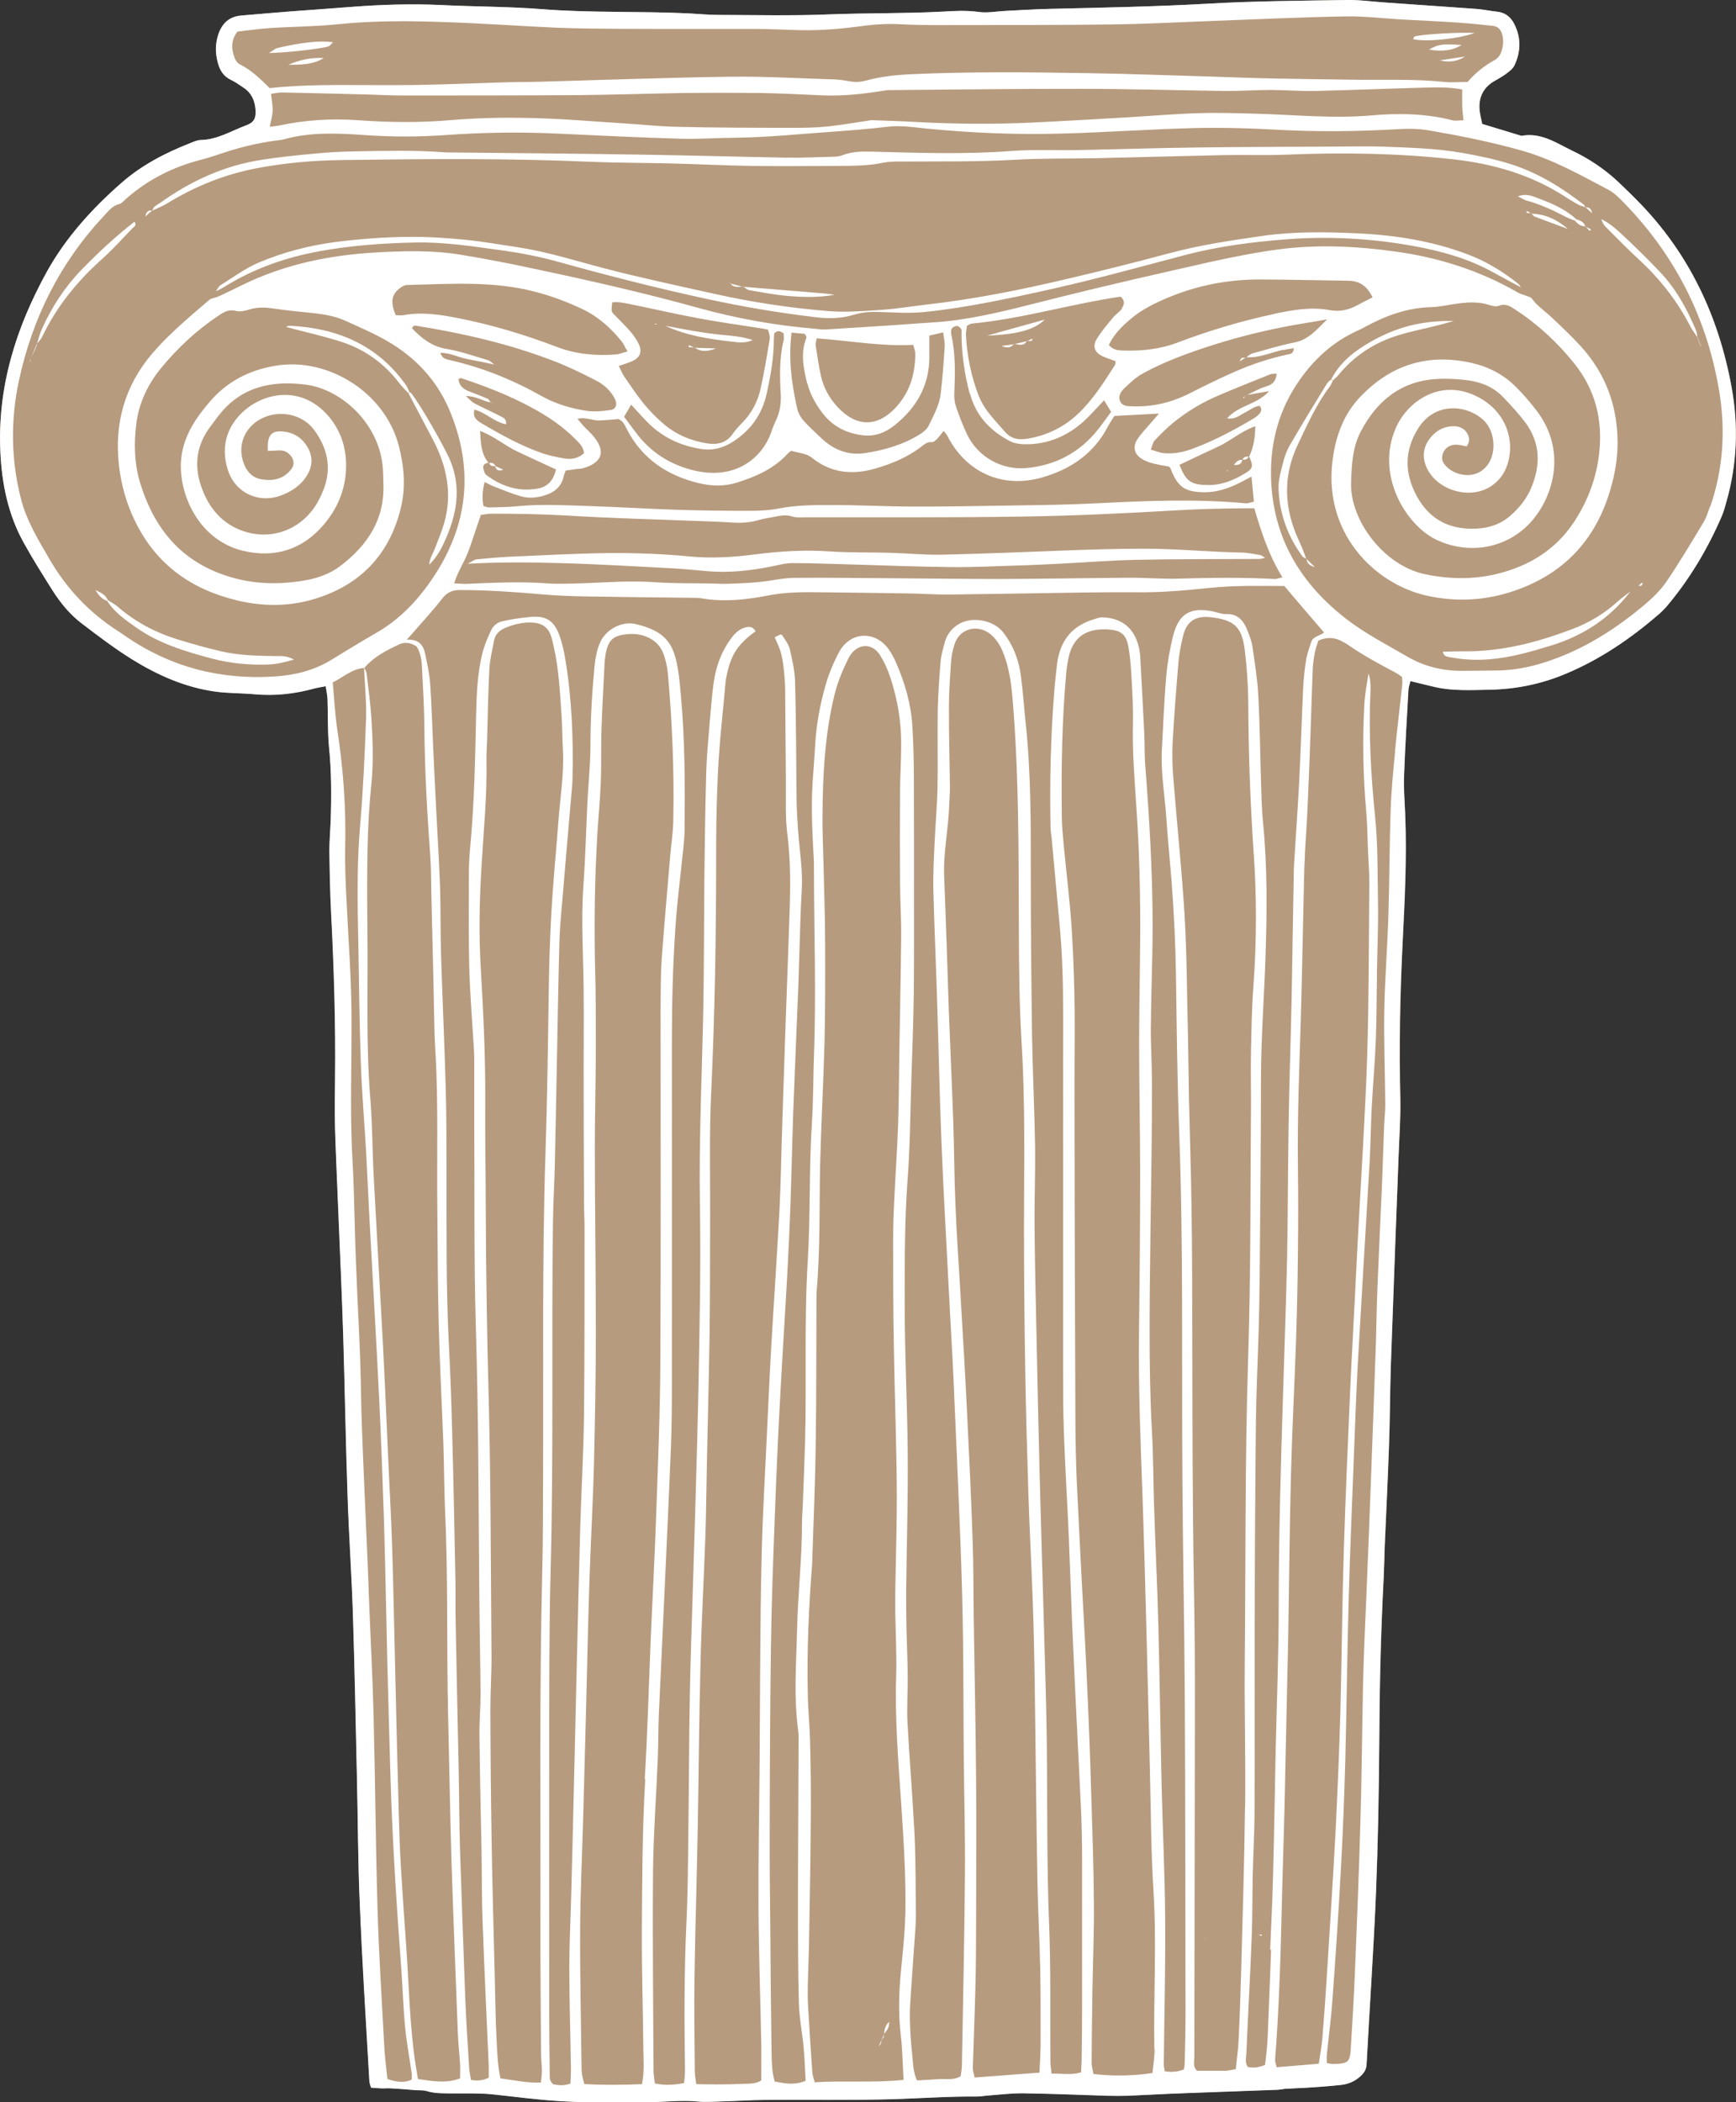 <svg xmlns="http://www.w3.org/2000/svg" width="114" height="138" fill="none" viewBox="0 0 114 138"><rect x="0" y="0" width="114" height="138" fill="#333333" stroke="none"/><g clip-path="url(#clip0_3154_6532)"><path fill="#B79B7E" d="M113.712 25.397C114.174 27.931 114.083 30.482 113.365 32.974C113.282 33.279 113.192 33.583 113.076 33.871C112.143 36.035 110.946 38.05 109.419 39.844C109.279 40 109.13 40.148 108.973 40.288C107.108 41.901 105.094 43.283 102.799 44.237C101.197 44.904 99.522 45.241 97.788 45.274C96.599 45.298 95.402 45.364 94.23 45.093C93.718 44.969 93.207 44.846 92.629 44.706C92.579 44.92 92.505 45.101 92.497 45.29C92.389 47.174 92.274 49.058 92.208 50.942C92.175 51.773 92.249 52.612 92.282 53.451C92.406 56.355 92.249 59.251 92.1 62.147C91.944 65.43 91.886 68.713 91.96 72.003C91.993 73.328 91.894 74.661 91.844 75.985C91.778 77.729 91.712 79.482 91.646 81.226C91.547 84.097 91.432 86.952 91.333 89.815C91.283 91.526 91.283 93.245 91.217 94.957C91.143 97.153 91.027 99.358 90.936 101.555C90.912 102.221 90.903 102.879 90.871 103.546C90.689 107.108 90.598 110.67 90.582 114.241C90.557 117.556 90.499 120.88 90.367 124.204C90.21 127.972 89.946 131.74 89.748 135.508C89.731 135.861 89.566 136.084 89.327 136.306C88.972 136.618 88.551 136.799 88.097 136.857C87.37 136.939 86.636 136.98 85.901 137.038C85.406 137.063 84.919 137.087 84.432 137.112C84.25 137.12 84.085 137.161 83.912 137.178C81.6 137.26 79.289 137.334 76.969 137.433C75.987 137.474 75.013 137.531 74.031 137.573C73.609 137.589 73.189 137.589 72.767 137.573C70.91 137.515 69.053 137.433 67.195 137.408C66.428 137.4 65.652 137.499 64.884 137.556C64.645 137.573 64.397 137.622 64.149 137.622C62.325 137.606 60.501 137.737 58.685 137.795C55.878 137.877 53.071 137.819 50.265 137.844C49.315 137.844 48.366 137.91 47.425 137.943C46.905 137.959 46.368 138 45.848 137.951C44.759 137.844 43.677 137.976 42.596 137.992C40.664 138.009 38.741 138.042 36.809 137.926C35.298 137.836 33.804 137.63 32.31 137.474C31.477 137.392 30.634 137.425 29.793 137.416C29.198 137.408 28.604 137.433 28.018 137.26C27.787 137.194 27.531 137.219 27.291 137.202C26.771 137.161 26.251 137.12 25.723 137.087C25.517 137.071 25.31 137.095 25.104 137.087C24.864 137.087 24.625 137.063 24.369 137.038C24.32 136.857 24.27 136.733 24.262 136.602C24.047 132.727 23.799 128.86 23.634 124.985C23.511 122.188 23.511 119.391 23.445 116.602C23.362 113.04 23.296 109.477 23.18 105.907C23.098 103.356 22.924 100.814 22.834 98.264C22.71 94.734 22.652 91.205 22.545 87.676C22.462 85.027 22.338 82.369 22.231 79.72C22.157 77.836 22.066 75.952 22.008 74.06C21.975 72.982 21.992 71.896 22.008 70.81C22.058 67.141 21.934 63.472 21.744 59.811C21.678 58.478 21.653 57.154 21.637 55.821C21.637 55.196 21.695 54.57 21.719 53.945C21.777 52.3 21.777 50.662 21.612 49.025C21.513 47.989 21.546 46.927 21.513 45.874C21.513 45.644 21.447 45.405 21.397 45.043C21.075 45.109 20.869 45.134 20.679 45.183C19.383 45.537 18.071 45.685 16.725 45.57C15.85 45.488 14.975 45.52 14.108 45.389C12.127 45.109 10.328 44.311 8.66 43.266C7.529 42.567 6.472 41.752 5.408 40.946C4.615 40.354 3.988 39.589 3.459 38.758C2.807 37.721 2.155 36.693 1.561 35.615C0.537 33.789 0.124 31.781 0.025 29.692C-0.181 25.422 1.049 21.539 3.071 17.861C4.318 15.607 6.043 13.707 7.975 12.012C9.304 10.844 10.856 10.037 12.498 9.396C12.73 9.305 12.969 9.198 13.2 9.19C14.29 9.165 15.198 8.598 16.172 8.227C16.725 8.022 16.824 7.734 16.783 7.15C16.733 6.557 16.494 6.072 15.982 5.743C15.718 5.57 15.462 5.381 15.181 5.249C14.694 5.019 14.447 4.632 14.315 4.13C14.141 3.505 14.133 2.905 14.339 2.271C14.587 1.531 15.049 1.086 15.85 1.021C16.931 0.93 18.013 0.84 19.094 0.749C20.423 0.65 21.752 0.56 23.081 0.453C25.038 0.297 26.994 0.239 28.959 0.329C31.163 0.436 33.383 0.428 35.587 0.601C38.807 0.856 42.035 0.724 45.262 0.881C45.89 0.914 46.525 0.979 47.153 0.979C49.571 0.979 51.99 1.045 54.4 0.947C56.885 0.848 59.378 0.897 61.855 0.766C62.655 0.716 63.456 0.675 64.265 0.782C64.843 0.864 65.454 0.741 66.048 0.716C66.997 0.667 67.938 0.609 68.888 0.585C72.388 0.502 75.896 0.436 79.396 0.239C82.401 0.066 85.422 0.05 88.444 0C89.277 -0.008 90.119 0.107 90.961 0.165C92.959 0.305 94.948 0.436 96.946 0.585C97.4 0.617 97.846 0.724 98.3 0.766C98.853 0.815 99.208 1.111 99.447 1.58C99.91 2.485 99.876 3.415 99.447 4.311C99.332 4.542 99.084 4.723 98.861 4.879C98.605 5.068 98.325 5.208 98.052 5.373C97.326 5.842 97.07 6.524 97.185 7.364C97.219 7.602 97.284 7.841 97.342 8.137C98.184 8.392 99.051 8.655 99.918 8.919C101.206 8.68 102.221 9.396 103.261 9.898C104.326 10.408 105.333 11.074 106.216 11.889C106.679 12.325 107.124 12.761 107.57 13.213C110.922 16.619 112.861 20.749 113.712 25.397Z"/><path fill="#fff" d="M57.693 134.306C57.693 134.306 57.702 134.306 57.71 134.306C57.71 134.306 57.702 134.322 57.693 134.33V134.314V134.306Z"/><path fill="#fff" d="M57.71 134.306C57.768 134.182 57.825 134.059 57.883 133.936C57.875 134.075 57.85 134.215 57.71 134.306Z"/><path fill="#fff" d="M57.892 133.878C57.892 133.878 57.908 133.87 57.916 133.861C57.916 133.87 57.908 133.878 57.9 133.886C57.9 133.902 57.883 133.911 57.875 133.927C57.875 133.911 57.875 133.886 57.875 133.87L57.892 133.878Z"/><path fill="#fff" d="M57.916 133.861C57.957 133.762 58.007 133.672 58.048 133.573C58.048 133.688 58.032 133.795 57.916 133.861Z"/><path fill="#fff" d="M58.064 133.508C58.064 133.508 58.064 133.524 58.064 133.532C58.064 133.532 58.048 133.557 58.048 133.574V133.524C58.048 133.524 58.056 133.516 58.064 133.508Z"/><path fill="#fff" d="M58.386 132.727C58.411 133.039 58.263 133.278 58.065 133.508C58.073 133.204 58.155 132.94 58.386 132.727Z"/><path fill="#fff" d="M58.403 132.718C58.403 132.718 58.395 132.726 58.387 132.735C58.387 132.735 58.387 132.718 58.387 132.71L58.403 132.726V132.718Z"/><path fill="#fff" d="M78.289 127.626L78.306 127.609C78.306 127.609 78.388 127.642 78.421 127.659C78.38 127.642 78.339 127.634 78.289 127.626Z"/><path fill="#fff" d="M79.114 127.305C79.114 127.305 79.123 127.288 79.131 127.288C79.172 127.296 79.213 127.305 79.246 127.313C79.205 127.313 79.156 127.305 79.114 127.296V127.305Z"/><path fill="#fff" d="M82.597 126.976C82.597 126.976 82.614 126.984 82.622 126.992H82.581L82.597 126.976Z"/><path fill="#fff" d="M82.854 127.083C82.779 127.05 82.705 127.017 82.631 126.992H82.87C82.87 126.992 82.854 127.058 82.846 127.083H82.854Z"/><path fill="#fff" d="M82.004 29.962C82.004 29.962 82.004 29.971 82.004 29.979V29.962ZM113.703 25.396C112.852 20.748 110.912 16.618 107.561 13.212C107.123 12.76 106.669 12.324 106.207 11.888C105.332 11.073 104.325 10.407 103.252 9.897C102.212 9.395 101.188 8.671 99.909 8.918C99.042 8.654 98.175 8.391 97.333 8.136C97.267 7.84 97.209 7.601 97.176 7.363C97.052 6.532 97.317 5.841 98.043 5.372C98.316 5.207 98.596 5.067 98.852 4.878C99.067 4.722 99.323 4.533 99.438 4.311C99.867 3.414 99.9 2.492 99.438 1.579C99.207 1.118 98.844 0.822 98.291 0.765C97.837 0.715 97.391 0.617 96.937 0.584C94.939 0.436 92.95 0.312 90.952 0.164C90.118 0.106 89.276 -0.017 88.434 -0C85.421 0.049 82.4 0.065 79.387 0.238C75.887 0.436 72.379 0.501 68.879 0.584C67.929 0.608 66.988 0.666 66.039 0.715C65.445 0.74 64.834 0.872 64.256 0.781C63.439 0.674 62.646 0.715 61.845 0.765C59.361 0.896 56.876 0.847 54.391 0.946C51.981 1.044 49.562 0.987 47.144 0.979C46.516 0.979 45.88 0.913 45.253 0.88C42.025 0.724 38.798 0.855 35.578 0.6C33.374 0.427 31.162 0.444 28.95 0.329C26.985 0.238 25.029 0.304 23.072 0.452C21.743 0.559 20.414 0.649 19.085 0.748C18.004 0.83 16.922 0.929 15.841 1.02C15.049 1.086 14.578 1.53 14.33 2.27C14.124 2.895 14.132 3.496 14.306 4.13C14.438 4.631 14.685 5.018 15.172 5.248C15.453 5.38 15.709 5.569 15.973 5.742C16.485 6.071 16.716 6.556 16.774 7.149C16.823 7.733 16.716 8.021 16.163 8.227C15.189 8.589 14.281 9.164 13.191 9.189C12.96 9.189 12.712 9.304 12.489 9.395C10.847 10.037 9.295 10.843 7.966 12.011C6.034 13.706 4.309 15.606 3.062 17.86C1.04 21.53 -0.182 25.421 0.025 29.691C0.124 31.78 0.536 33.788 1.552 35.623C2.146 36.7 2.798 37.729 3.45 38.765C3.979 39.596 4.606 40.361 5.398 40.954C6.455 41.76 7.52 42.566 8.651 43.274C10.327 44.31 12.126 45.117 14.099 45.396C14.966 45.52 15.849 45.495 16.716 45.577C18.061 45.701 19.374 45.553 20.67 45.191C20.868 45.141 21.075 45.108 21.388 45.051C21.438 45.413 21.495 45.643 21.504 45.882C21.545 46.935 21.504 47.988 21.603 49.033C21.768 50.67 21.768 52.315 21.71 53.952C21.685 54.578 21.628 55.211 21.628 55.828C21.644 57.161 21.669 58.485 21.735 59.818C21.925 63.479 22.04 67.148 21.999 70.818C21.991 71.904 21.974 72.99 21.999 74.067C22.057 75.96 22.148 77.844 22.222 79.728C22.329 82.377 22.453 85.034 22.536 87.683C22.643 91.213 22.701 94.742 22.825 98.271C22.907 100.822 23.089 103.364 23.171 105.914C23.287 109.476 23.353 113.039 23.435 116.609C23.502 119.406 23.502 122.204 23.625 124.993C23.782 128.868 24.03 132.734 24.253 136.609C24.253 136.741 24.319 136.872 24.36 137.045C24.616 137.062 24.855 137.086 25.095 137.095C25.301 137.095 25.507 137.07 25.714 137.095C26.242 137.119 26.762 137.169 27.282 137.21C27.522 137.226 27.777 137.202 28.009 137.267C28.595 137.448 29.189 137.415 29.783 137.424C30.625 137.432 31.467 137.399 32.301 137.481C33.795 137.638 35.289 137.843 36.8 137.934C38.724 138.049 40.655 138.016 42.587 138C43.668 137.991 44.749 137.851 45.839 137.958C46.359 138.008 46.896 137.958 47.416 137.95C48.365 137.925 49.306 137.86 50.256 137.851C53.054 137.827 55.869 137.884 58.675 137.802C60.492 137.744 62.316 137.613 64.14 137.629C64.388 137.629 64.636 137.58 64.875 137.564C65.643 137.506 66.419 137.407 67.186 137.415C69.044 137.44 70.901 137.522 72.758 137.58C73.179 137.588 73.6 137.588 74.021 137.58C75.004 137.539 75.978 137.481 76.96 137.44C79.272 137.35 81.583 137.276 83.903 137.185C84.076 137.177 84.249 137.136 84.422 137.119C84.91 137.095 85.397 137.07 85.892 137.045C86.627 136.996 87.361 136.946 88.088 136.864C88.55 136.807 88.963 136.634 89.318 136.313C89.565 136.091 89.722 135.869 89.739 135.515C89.937 131.747 90.201 127.979 90.358 124.211C90.49 120.896 90.548 117.572 90.572 114.248C90.589 110.686 90.671 107.124 90.861 103.553C90.894 102.887 90.903 102.228 90.927 101.562C91.018 99.365 91.134 97.161 91.208 94.964C91.274 93.253 91.274 91.533 91.324 89.822C91.423 86.959 91.538 84.096 91.637 81.233C91.703 79.489 91.778 77.745 91.835 75.993C91.885 74.668 91.984 73.335 91.951 72.011C91.868 68.728 91.934 65.445 92.091 62.155C92.232 59.259 92.388 56.355 92.273 53.459C92.24 52.62 92.166 51.78 92.199 50.95C92.265 49.066 92.38 47.181 92.487 45.297C92.496 45.108 92.57 44.927 92.62 44.713C93.198 44.853 93.709 44.985 94.221 45.1C95.393 45.371 96.59 45.297 97.779 45.281C99.513 45.248 101.188 44.919 102.79 44.244C105.085 43.29 107.099 41.908 108.964 40.295C109.121 40.156 109.27 40.008 109.41 39.851C110.937 38.05 112.134 36.042 113.067 33.878C113.191 33.59 113.273 33.286 113.356 32.982C114.074 30.489 114.173 27.93 113.703 25.405V25.396ZM15.742 4.22C15.601 4.146 15.478 3.981 15.42 3.833C15.197 3.257 15.131 2.682 15.593 2.073C16.278 1.999 16.997 1.892 17.731 1.842C19.234 1.744 20.744 1.744 22.238 1.587C24.624 1.341 27.01 1.373 29.387 1.456C31.773 1.538 34.15 1.711 36.536 1.818C37.931 1.875 39.334 1.884 40.746 1.892C43.726 1.908 46.706 1.892 49.686 1.9C50.71 1.9 51.717 1.966 52.732 1.982C54.036 1.999 55.324 1.884 56.612 1.711C57.479 1.587 58.345 1.546 59.229 1.596C60.591 1.67 61.961 1.645 63.331 1.645C66.559 1.645 69.787 1.645 73.014 1.604C75.152 1.579 77.29 1.464 79.428 1.382C82.4 1.275 85.38 1.127 88.36 1.077C89.623 1.053 90.878 1.217 92.141 1.283C93.371 1.349 94.584 1.406 95.814 1.489C96.549 1.538 97.284 1.62 98.01 1.694C98.365 1.727 98.563 1.933 98.654 2.287C98.761 2.714 98.704 3.126 98.538 3.521C98.464 3.702 98.299 3.866 98.126 3.957C97.441 4.335 96.854 4.821 96.376 5.38C95.831 5.38 95.335 5.429 94.857 5.38C93.032 5.183 91.208 5.257 89.392 5.24C87.568 5.215 85.743 5.191 83.927 5.158C82.458 5.133 80.98 5.076 79.511 5.026C76.853 4.952 74.186 4.845 71.52 4.804C67.632 4.738 63.736 4.697 59.848 4.87C58.824 4.919 57.817 5.026 56.835 5.298C56.488 5.388 56.15 5.405 55.795 5.339C55.489 5.281 55.167 5.232 54.853 5.215C52.575 5.15 50.297 5.01 48.019 5.034C43.85 5.092 39.673 5.248 35.504 5.364C34.629 5.388 33.754 5.38 32.871 5.413C31.187 5.462 29.503 5.536 27.819 5.569C26.737 5.594 25.648 5.586 24.558 5.586C22.28 5.586 20.001 5.536 17.706 5.783C17.104 5.183 16.501 4.598 15.742 4.22ZM17.83 6.153C18.103 6.12 18.326 6.063 18.557 6.071C20.414 6.112 22.271 6.153 24.129 6.203C24.905 6.227 25.672 6.269 26.44 6.269C30.295 6.269 34.15 6.269 38.014 6.244C40.325 6.219 42.636 6.145 44.948 6.104C46.599 6.088 48.25 6.088 49.892 6.104C51.263 6.129 52.625 6.194 53.987 6.26C55.291 6.318 56.579 6.178 57.858 5.981C58.032 5.956 58.205 5.915 58.37 5.915C62.58 5.882 66.782 5.824 70.992 5.832C74.145 5.832 77.299 5.931 80.452 5.972C81.434 5.981 82.408 5.907 83.391 5.907C84.373 5.907 85.355 5.989 86.338 5.972C88.756 5.915 91.167 5.816 93.585 5.75C94.386 5.734 95.187 5.709 96.021 5.874C96.021 6.301 96.012 6.614 96.021 6.927C96.029 7.231 96.07 7.535 96.103 7.897C95.839 7.897 95.591 7.947 95.377 7.897C93.627 7.445 91.827 7.42 90.044 7.577C87.477 7.799 84.934 7.527 82.375 7.461C81.145 7.429 79.924 7.387 78.694 7.429C77.15 7.478 75.615 7.61 74.071 7.7C71.974 7.823 69.877 7.947 67.772 8.046C65.213 8.169 62.654 8.144 60.095 8.004C59.22 7.955 58.345 7.93 57.47 7.897C57.363 7.897 57.256 7.881 57.157 7.897C56.224 8.037 55.291 8.202 54.358 8.301C53.59 8.383 52.815 8.391 52.047 8.391C49.529 8.391 46.995 8.383 44.477 8.325C43.288 8.301 42.1 8.169 40.903 8.095C39.186 7.988 37.485 7.84 35.76 7.774C33.696 7.7 31.624 7.708 29.561 7.889C27.538 8.062 25.499 8.037 23.468 7.889C21.735 7.766 20.034 7.881 18.342 8.235C18.144 8.276 17.946 8.292 17.715 8.325C17.789 7.922 17.896 7.585 17.905 7.256C17.913 6.91 17.839 6.565 17.797 6.162L17.83 6.153ZM30.213 136.436C29.288 136.782 28.405 136.617 27.447 136.478C27.398 136.157 27.34 135.852 27.291 135.556C26.902 132.989 26.861 130.406 26.68 127.831C26.547 126.021 26.424 124.203 26.316 122.393C26.25 121.241 26.217 120.089 26.184 118.938C26.102 116.107 26.036 113.277 25.97 110.447C25.895 107.51 25.846 104.581 25.755 101.644C25.689 99.481 25.557 97.317 25.466 95.153C25.359 92.776 25.26 90.406 25.136 88.037C24.946 84.442 24.731 80.855 24.542 77.26C24.451 75.589 24.459 73.903 24.327 72.233C24.021 68.596 24.17 64.968 24.129 61.332C24.112 59.448 24.096 57.556 24.137 55.672C24.162 54.24 24.253 52.809 24.393 51.386C24.533 49.987 24.476 48.596 24.393 47.206C24.327 46.194 24.195 45.191 24.071 44.187C24.055 44.063 23.972 43.948 23.914 43.833H23.906C23.956 44.944 24.071 46.054 24.038 47.165C23.956 49.502 23.848 51.846 23.65 54.174C23.46 56.404 23.46 58.642 23.51 60.871C23.51 61.291 23.535 61.71 23.535 62.13C23.584 64.639 23.601 67.165 23.691 69.674C23.757 71.624 23.922 73.582 24.038 75.532C24.121 77.07 24.187 78.609 24.269 80.139C24.476 84.006 24.707 87.88 24.896 91.747C25.029 94.462 25.128 97.194 25.218 99.917C25.309 102.952 25.359 105.996 25.433 109.032C25.499 111.541 25.565 114.059 25.64 116.568C25.763 120.83 26.044 125.075 26.358 129.328C26.448 130.587 26.482 131.837 26.605 133.096C26.704 134.1 26.894 135.104 27.035 136.099C27.059 136.231 27.035 136.371 27.035 136.519C26.498 136.765 25.994 136.659 25.441 136.478C25.367 135.729 25.26 134.972 25.227 134.207C25.07 131.212 24.872 128.209 24.789 125.207C24.665 121.019 24.641 116.823 24.533 112.636C24.467 109.978 24.319 107.329 24.22 104.68C24.195 103.94 24.17 103.216 24.137 102.483C24.013 99.621 23.881 96.757 23.774 93.903C23.708 92.331 23.708 90.752 23.65 89.189C23.576 87.091 23.452 85.001 23.378 82.911C23.312 81.373 23.287 79.835 23.237 78.304C23.221 77.638 23.188 76.972 23.155 76.313C22.957 72.998 23.113 69.674 23.081 66.359C23.056 64.014 22.882 61.686 22.767 59.341C22.701 58.09 22.643 56.832 22.668 55.573C22.726 53.014 22.544 50.48 22.156 47.947C21.999 46.918 21.95 45.873 21.851 44.796C22.552 44.458 23.113 43.899 23.914 43.849V43.833C23.914 43.833 23.914 43.841 23.922 43.849C24.55 43.109 25.392 42.681 26.25 42.286C26.614 42.122 27.01 42.204 27.365 42.443C27.621 42.862 27.695 43.348 27.712 43.833C27.777 45.166 27.86 46.49 27.868 47.815C27.893 50.612 28.05 53.401 28.256 56.19C28.314 56.955 28.306 57.728 28.322 58.494C28.372 60.452 28.413 62.41 28.463 64.368C28.504 65.939 28.496 67.51 28.595 69.082C28.793 72.504 28.677 75.927 28.719 79.349C28.743 81.867 28.743 84.384 28.809 86.901C28.875 89.518 29.016 92.134 29.115 94.758C29.164 96.19 29.164 97.621 29.222 99.053C29.437 103.594 29.321 108.135 29.428 112.677C29.503 115.787 29.552 118.896 29.643 122.006C29.767 125.807 29.916 129.616 30.064 133.425C30.089 134.125 30.171 134.816 30.213 135.515C30.229 135.819 30.213 136.132 30.213 136.469V136.436ZM35.818 75.803C35.587 82.928 35.702 90.061 35.661 97.185C35.653 99.135 35.661 101.101 35.611 103.051C35.413 110.982 35.512 118.921 35.488 126.852C35.488 129.476 35.512 132.093 35.529 134.717C35.529 135.137 35.578 135.548 35.587 135.967C35.587 136.198 35.545 136.445 35.521 136.708C34.596 136.749 33.746 136.543 32.862 136.436C32.681 135.605 32.656 134.799 32.615 134.018C32.541 132.619 32.524 131.229 32.491 129.822C32.417 126.852 32.334 123.89 32.285 120.92C32.235 118.016 32.21 115.12 32.202 112.224C32.202 111.04 32.285 109.847 32.276 108.662C32.227 103.076 32.235 97.481 32.095 91.895C31.979 87.634 31.913 83.372 31.897 79.111C31.897 76.807 31.847 74.503 31.864 72.192C31.88 69.32 31.74 66.466 31.575 63.611C31.434 61.34 31.484 59.069 31.624 56.799C31.756 54.536 31.988 52.274 31.946 49.995C31.938 49.51 31.971 49.016 31.988 48.531C32.037 46.992 32.053 45.454 32.136 43.924C32.169 43.298 32.326 42.681 32.441 42.064C32.516 41.661 32.772 41.39 33.16 41.225C33.754 40.978 34.348 40.83 35.001 40.871C35.595 40.913 35.991 41.176 36.181 41.743C36.264 41.974 36.305 42.221 36.363 42.451C36.701 43.924 36.767 45.429 36.874 46.926C36.924 47.692 36.924 48.465 36.965 49.23C37.048 50.81 36.784 52.364 36.668 53.928C36.569 55.285 36.437 56.643 36.338 58C36.148 60.402 36.065 62.813 36.032 65.223C35.983 68.745 35.933 72.274 35.818 75.803ZM42.372 116.799C42.174 120.114 42.174 123.438 42.149 126.753C42.141 129.378 42.224 131.994 42.248 134.61C42.257 135.301 42.323 136 42.157 136.815C40.837 136.864 39.615 136.881 38.368 136.807C38.311 136.552 38.245 136.354 38.22 136.157C38.187 135.951 38.187 135.737 38.187 135.531C38.154 132.594 38.08 129.657 38.096 126.72C38.104 124.277 38.228 121.833 38.294 119.39C38.36 116.807 38.435 114.223 38.501 111.64C38.567 108.95 38.624 106.26 38.715 103.569C38.798 101.093 38.938 98.617 39.004 96.141C39.07 93.269 39.128 90.415 39.128 87.543C39.128 83.454 39.062 79.366 39.062 75.277C39.062 73.047 39.128 70.801 39.128 68.564C39.128 66.893 39.128 65.207 39.078 63.529C39.012 60.559 39.054 57.597 39.235 54.627C39.301 53.549 39.409 52.471 39.45 51.386C39.499 50.201 39.458 49.008 39.499 47.823C39.549 46.359 39.64 44.894 39.706 43.422C39.706 43.389 39.706 43.356 39.714 43.323C39.854 42.163 40.118 41.801 40.944 41.661C42.215 41.447 43.189 42.007 43.52 42.805C43.701 43.249 43.817 43.743 43.858 44.22C44.147 47.42 44.279 50.637 44.213 53.854C44.205 54.586 44.089 55.318 44.023 56.05C43.833 58.346 43.619 60.641 43.453 62.944C43.379 64.055 43.388 65.174 43.379 66.301C43.379 74.026 43.404 81.751 43.363 89.477C43.346 92.932 43.198 96.387 43.074 99.843C42.991 102.319 42.851 104.804 42.744 107.28C42.611 110.455 42.529 113.639 42.339 116.807L42.372 116.799ZM59.443 125.791C59.419 126.942 59.286 128.094 59.179 129.238C59.031 130.702 58.981 132.158 59.154 133.623C59.27 134.552 59.27 135.499 59.336 136.535C57.305 136.741 55.423 136.568 53.5 136.691C53.434 136.428 53.359 136.239 53.343 136.05C53.244 134.585 53.145 133.121 53.062 131.656C53.037 131.196 53.037 130.752 53.046 130.291C53.071 129.345 53.112 128.407 53.128 127.461C53.178 124.705 53.227 121.94 53.244 119.176C53.26 117.531 53.236 115.894 53.194 114.248C53.169 113.236 53.062 112.224 53.046 111.212C52.98 108.341 53.112 105.486 53.335 102.623C53.335 102.59 53.335 102.558 53.335 102.525C53.417 99.974 53.533 97.424 53.566 94.874C53.615 91.723 53.599 88.58 53.615 85.429C53.615 85.223 53.615 85.009 53.623 84.804C53.871 82.048 53.797 79.283 53.855 76.527C53.921 73.837 54.069 71.155 54.144 68.465C54.193 66.334 54.193 64.203 54.185 62.064C54.185 60.279 54.119 58.502 54.078 56.717C54.053 55.672 54.003 54.619 54.011 53.574C54.028 50.908 54.16 48.259 54.788 45.66C54.986 44.837 55.299 44.063 55.671 43.307C55.72 43.216 55.762 43.117 55.819 43.035C56.356 42.221 57.281 42.196 57.792 43.01C58.065 43.446 58.288 43.932 58.453 44.434C58.931 45.865 59.187 47.346 59.179 48.86C59.179 49.872 59.113 50.884 59.105 51.896C59.088 53.886 59.088 55.886 59.105 57.868C59.105 59.053 59.187 60.246 59.179 61.431C59.154 64.055 59.096 66.671 59.055 69.296C59.031 70.834 59.031 72.373 58.973 73.903C58.915 75.573 58.791 77.251 58.717 78.93C58.675 79.76 58.651 80.6 58.651 81.439C58.651 83.784 58.651 86.12 58.7 88.465C58.75 91.542 58.865 94.618 58.89 97.687C58.907 99.958 58.824 102.228 58.791 104.499C58.791 104.952 58.791 105.404 58.791 105.865C58.816 107.255 58.89 108.654 58.849 110.052C58.758 112.924 59.006 115.778 59.196 118.633C59.352 121.003 59.501 123.38 59.452 125.758L59.443 125.791ZM68.326 134.437C68.326 134.956 68.284 135.474 68.26 136.058C66.757 136.173 65.403 136.272 64 136.379C63.95 136.124 63.876 135.918 63.884 135.729C63.934 134.018 64.008 132.306 64.049 130.595C64.091 129.09 64.099 127.592 64.099 126.087C64.099 123.01 64.124 119.933 64.099 116.856C64.074 113.294 63.992 109.731 63.942 106.161C63.917 104.45 63.934 102.73 63.868 101.019C63.769 98.189 63.637 95.367 63.496 92.537C63.373 90.028 63.224 87.519 63.075 85.001C62.968 83.051 62.819 81.093 62.745 79.143C62.663 77.292 62.663 75.433 62.597 73.582C62.514 71.18 62.398 68.769 62.308 66.359C62.258 64.927 62.217 63.496 62.167 62.064C62.118 60.559 62.06 59.061 62.002 57.556C61.936 55.976 62.283 54.429 62.333 52.858C62.341 52.471 62.382 52.093 62.382 51.706C62.357 49.921 62.308 48.144 62.316 46.359C62.316 45.38 62.39 44.401 62.456 43.43C62.481 43.043 62.564 42.665 62.679 42.303C63.009 41.225 64.256 40.929 65.106 41.686C65.577 42.105 65.816 42.632 66.006 43.2C66.394 44.335 66.468 45.528 66.559 46.712C66.906 51.353 66.889 56.001 66.906 60.649C66.914 63.306 66.93 65.964 67.096 68.613C67.327 72.488 67.252 76.371 67.244 80.246C67.244 83.496 67.269 86.753 67.327 90.003C67.368 92.693 67.451 95.384 67.533 98.066C67.607 100.369 67.731 102.673 67.814 104.976C67.88 106.794 67.921 108.613 67.946 110.431C68.012 114.799 68.045 119.168 68.127 123.536C68.16 125.429 68.268 127.313 68.309 129.197C68.342 130.941 68.334 132.693 68.334 134.437H68.326ZM75.821 134.503C75.821 135.013 75.738 135.531 75.681 136.083C74.368 136.28 73.122 136.297 71.809 136.148C71.76 135.877 71.685 135.647 71.685 135.408C71.694 133.87 71.71 132.331 71.735 130.801C71.768 128.843 71.85 126.885 71.834 124.927C71.817 122.549 71.735 120.18 71.66 117.802C71.594 115.532 71.512 113.261 71.405 110.99C71.305 108.621 71.173 106.251 71.041 103.874C70.934 101.677 70.81 99.481 70.711 97.284C70.653 95.992 70.629 94.692 70.62 93.409C70.596 88.514 70.587 83.627 70.571 78.732C70.571 75.17 70.546 71.599 70.571 68.037C70.587 65.659 70.521 63.282 70.373 60.912C70.249 59.069 70.018 57.227 69.844 55.384C69.795 54.833 69.737 54.273 69.729 53.714C69.688 50.53 69.729 47.354 70.018 44.179C70.051 43.8 70.109 43.422 70.199 43.051C70.48 41.916 71.223 41.34 72.387 41.316C72.486 41.316 72.602 41.307 72.701 41.316C73.609 41.365 73.964 41.62 74.112 42.525C74.236 43.241 74.277 43.981 74.319 44.713C74.368 45.618 74.418 46.532 74.401 47.437C74.352 49.296 74.5 51.139 74.624 52.981C74.83 55.943 74.896 58.913 74.872 61.883C74.855 64.088 74.806 66.285 74.806 68.49C74.806 71.32 74.872 74.158 74.872 76.98C74.872 80.509 74.839 84.038 74.797 87.568C74.756 91.13 74.896 94.692 75.028 98.255C75.136 101.406 75.218 104.54 75.301 107.683C75.383 110.587 75.441 113.483 75.516 116.379C75.582 118.962 75.582 121.546 75.747 124.129C75.961 127.592 75.747 131.048 75.804 134.503H75.821ZM81.756 118.65C81.715 122.286 81.599 125.914 81.5 129.55C81.459 131.015 81.409 132.479 81.335 133.944C81.31 134.569 81.211 135.186 81.154 135.828C80.881 135.877 80.683 135.926 80.477 135.935C79.849 135.943 79.222 135.935 78.611 135.935C78.314 135.671 78.43 135.334 78.43 135.038C78.43 129.83 78.454 124.622 78.454 119.406C78.454 114.191 78.504 109.337 78.405 104.302C78.306 98.781 78.306 93.261 78.297 87.741C78.289 84.985 78.289 82.22 78.248 79.456C78.215 76.98 78.132 74.495 78.075 72.011C78.05 70.62 78.041 69.222 78.008 67.815C77.942 65.264 77.942 62.714 77.794 60.164C77.612 57.128 77.29 54.109 77.051 51.081C76.985 50.316 76.968 49.543 77.001 48.778C77.1 47.001 77.241 45.224 77.389 43.446C77.439 42.895 77.546 42.336 77.678 41.793C77.909 40.789 78.496 40.402 79.519 40.518C81.038 40.699 81.55 41.135 81.74 42.657C81.88 43.8 81.963 44.96 81.971 46.104C81.987 49.353 82.095 52.595 82.317 55.844C82.532 58.806 82.524 61.776 82.309 64.746C82.202 66.136 82.185 67.535 82.152 68.934C82.128 70.085 82.152 71.237 82.152 72.397C82.103 77.992 82.144 83.578 81.963 89.172C81.748 95.877 81.806 102.59 81.74 109.304C81.715 112.414 81.806 115.523 81.764 118.633L81.756 118.65ZM83.473 127.938C83.399 129.896 83.325 131.854 83.242 133.804C83.217 134.396 83.135 134.988 83.077 135.548C82.697 135.718 82.32 135.765 81.946 135.688C81.731 135.4 81.831 135.079 81.847 134.775C81.954 132.265 82.095 129.748 82.194 127.239C82.251 125.914 82.235 124.581 82.26 123.257C82.293 121.751 82.384 120.254 82.384 118.748C82.4 114.758 82.384 110.776 82.392 106.786C82.4 102.278 82.425 97.769 82.474 93.253C82.499 91.262 82.598 89.271 82.656 87.28C82.689 86.054 82.714 84.837 82.722 83.611C82.755 79.382 82.805 75.153 82.805 70.916C82.805 68.218 83.011 65.536 83.102 62.854C83.201 59.884 83.234 56.906 82.937 53.944C82.862 53.212 82.846 52.48 82.821 51.748C82.755 49.724 82.739 47.692 82.631 45.668C82.573 44.59 82.4 43.512 82.243 42.443C82.194 42.097 82.062 41.768 81.938 41.439C81.682 40.773 81.31 40.271 80.485 40.312C80.213 40.312 79.932 40.197 79.659 40.139C78.157 39.835 77.398 40.279 77.026 41.776C76.82 42.624 76.663 43.488 76.589 44.36C76.448 45.956 76.391 47.568 76.3 49.172C76.209 50.711 76.498 52.233 76.597 53.771C76.688 55.129 76.828 56.486 76.935 57.844C77.092 59.901 77.191 61.957 77.224 64.022C77.274 67.478 77.307 70.941 77.439 74.397C77.711 81.875 77.596 89.353 77.645 96.84C77.67 101.702 77.777 106.564 77.802 111.418C77.843 118.304 77.835 125.198 77.852 132.093C77.852 133.137 77.827 134.19 77.802 135.235C77.802 135.449 77.777 135.655 77.753 135.844C77.351 136.003 76.93 136.044 76.49 135.967C76.465 135.819 76.424 135.655 76.424 135.49C76.457 132.306 76.539 129.131 76.514 125.947C76.498 123.051 76.349 120.147 76.283 117.251C76.201 113.763 76.159 110.266 76.069 106.77C76.002 104.145 75.871 101.529 75.788 98.913C75.73 97.276 75.738 95.63 75.648 93.993C75.408 89.625 75.499 85.256 75.549 80.888C75.59 77.638 75.656 74.388 75.648 71.139C75.648 69.913 75.565 68.695 75.573 67.469C75.59 65.232 75.689 62.994 75.689 60.756C75.689 57.227 75.474 53.706 75.202 50.176C75.152 49.518 75.177 48.852 75.144 48.185C75.061 46.515 74.971 44.829 74.88 43.158C74.872 42.953 74.839 42.739 74.797 42.533C74.508 41.242 73.675 40.55 72.346 40.526C72.18 40.526 72.015 40.6 71.85 40.649C70.265 41.11 69.531 42.221 69.39 43.808C69.341 44.327 69.267 44.845 69.234 45.371C68.994 48.333 68.928 51.303 68.986 54.273C68.986 54.553 69.044 54.824 69.068 55.104C69.25 57.087 69.432 59.069 69.613 61.052C69.853 63.701 69.811 66.359 69.811 69.016V89.789C69.811 91.188 69.811 92.586 69.861 93.985C69.944 96.33 70.092 98.666 70.191 101.003C70.29 103.479 70.373 105.964 70.488 108.44C70.637 111.788 70.819 115.137 70.975 118.493C71.033 119.678 71.058 120.871 71.058 122.056C71.058 125.305 71.058 128.555 71.058 131.805C71.058 132.858 71.05 133.902 71.033 134.956C71.033 135.301 71.008 135.647 70.992 136.042C70.34 136.231 69.729 136.107 69.052 136.124C69.027 135.828 68.978 135.597 68.978 135.367C68.953 132.356 69.011 129.345 68.895 126.35C68.73 122.294 68.788 118.238 68.738 114.182C68.705 111.632 68.614 109.082 68.548 106.531C68.458 103.356 68.359 100.172 68.276 96.996C68.193 93.812 68.127 90.637 68.061 87.461C68.012 85.157 67.954 82.846 67.938 80.542C67.921 78.757 67.995 76.98 67.971 75.195C67.929 72.784 67.814 70.374 67.772 67.963C67.723 64.433 67.69 60.896 67.69 57.367C67.69 54.084 67.706 50.793 67.36 47.519C67.244 46.441 67.178 45.363 67.029 44.286C66.889 43.274 66.518 42.328 65.874 41.505C65.263 40.723 63.884 40.452 63.018 40.937C62.539 41.209 62.2 41.604 62.052 42.13C61.928 42.566 61.804 43.01 61.763 43.463C61.68 44.508 61.606 45.553 61.581 46.597C61.556 48.309 61.598 50.028 61.565 51.739C61.54 52.924 61.424 54.109 61.375 55.302C61.325 56.346 61.268 57.399 61.292 58.444C61.358 60.962 61.474 63.479 61.548 65.988C61.647 69.024 61.705 72.068 61.829 75.104C61.961 78.354 62.151 81.595 62.316 84.845C62.407 86.729 62.531 88.613 62.613 90.497C62.778 94.199 62.943 97.901 63.084 101.603C63.158 103.627 63.216 105.651 63.24 107.683C63.273 110.274 63.265 112.858 63.29 115.449C63.315 118.033 63.389 120.616 63.364 123.207C63.331 127.329 63.24 131.459 63.166 135.581C63.166 135.819 63.117 136.058 63.084 136.297C62.597 136.584 62.093 136.445 61.614 136.486C61.16 136.519 60.706 136.543 60.219 136.568C59.947 136 59.963 135.4 59.897 134.824C59.815 134.067 59.765 133.294 59.749 132.529C59.732 131.977 59.782 131.418 59.815 130.858C59.889 129.707 59.98 128.555 60.054 127.411C60.095 126.852 60.145 126.292 60.145 125.741C60.128 123.956 60.137 122.171 60.054 120.394C59.93 117.95 59.724 115.507 59.592 113.072C59.542 112.06 59.617 111.048 59.608 110.036C59.6 108.991 59.551 107.946 59.526 106.893C59.509 106.021 59.501 105.149 59.509 104.277C59.542 101.34 59.633 98.403 59.608 95.466C59.584 92.109 59.402 88.761 59.41 85.404C59.41 82.788 59.402 80.164 59.592 77.547C59.765 75.318 59.773 73.08 59.848 70.842C59.906 68.991 59.98 67.14 60.005 65.289C60.029 63.191 60.021 61.093 60.021 58.995C60.021 56.445 60.021 53.886 60.013 51.344C60.013 50.118 59.988 48.893 59.914 47.675C59.831 46.227 59.427 44.853 58.857 43.529C58.733 43.241 58.585 42.961 58.411 42.698C57.536 41.373 55.836 41.414 55.093 42.821C54.73 43.504 54.432 44.22 54.218 44.96C53.855 46.235 53.607 47.544 53.533 48.876C53.483 49.682 53.425 50.48 53.368 51.279C53.244 53.064 53.359 54.841 53.45 56.626C53.45 56.692 53.45 56.766 53.45 56.84C53.45 60.995 53.607 65.157 53.45 69.32C53.401 70.826 53.409 72.323 53.31 73.829C53.12 76.79 53.227 79.769 53.046 82.73C52.798 86.753 52.98 90.776 52.864 94.791C52.823 96.157 52.765 97.514 52.715 98.872C52.699 99.226 52.666 99.571 52.666 99.925C52.674 102.27 52.394 104.598 52.344 106.943C52.294 109.139 52.113 111.344 52.41 113.549C52.435 113.722 52.443 113.894 52.443 114.067C52.435 117.671 52.402 121.266 52.402 124.869C52.402 127.074 52.402 129.271 52.46 131.476C52.484 132.455 52.682 133.425 52.773 134.396C52.839 135.12 52.864 135.852 52.905 136.593C52.195 136.897 51.552 136.774 50.875 136.642C50.693 136.033 50.677 135.4 50.668 134.783C50.627 132.125 50.602 129.468 50.586 126.819C50.561 124.581 50.536 122.344 50.544 120.106C50.553 116.083 50.569 112.06 50.627 108.045C50.668 105.256 50.767 102.459 50.875 99.67C50.974 96.98 51.089 94.289 51.238 91.607C51.419 88.185 51.659 84.771 51.816 81.348C51.948 78.518 51.997 75.688 52.096 72.858C52.195 70.135 52.319 67.412 52.427 64.689C52.476 63.29 52.509 61.891 52.559 60.493C52.583 59.794 52.608 59.094 52.65 58.395C52.724 57.095 52.501 55.812 52.41 54.528C52.361 53.862 52.319 53.204 52.311 52.537C52.278 49.946 52.286 47.362 52.212 44.779C52.195 44.055 52.03 43.323 51.865 42.615C51.791 42.295 51.56 42.007 51.37 41.711C51.312 41.612 51.271 41.628 50.875 41.834C50.998 42.138 51.155 42.443 51.254 42.755C51.353 43.084 51.411 43.438 51.453 43.784C51.51 44.269 51.552 44.763 51.56 45.248C51.585 47.313 51.585 49.37 51.609 51.435C51.618 52.554 51.56 53.689 51.708 54.791C51.923 56.503 51.907 58.206 51.849 59.917C51.766 62.533 51.659 65.157 51.568 67.774C51.502 69.872 51.428 71.961 51.362 74.059C51.296 75.844 51.279 77.621 51.188 79.407C51.032 82.368 50.825 85.338 50.652 88.3C50.536 90.291 50.454 92.282 50.355 94.265C50.239 96.774 50.09 99.291 50.024 101.801C49.95 104.392 49.942 106.975 49.917 109.567C49.901 111.525 49.901 113.483 49.884 115.441C49.859 118.691 49.793 121.94 49.81 125.19C49.826 128.193 49.934 131.196 49.991 134.207C50 134.972 49.991 135.729 49.991 136.568C49.595 136.831 49.1 136.774 48.621 136.798C48.159 136.823 47.713 136.831 47.251 136.831C46.764 136.831 46.277 136.823 45.724 136.815C45.682 136.494 45.625 136.223 45.625 135.951C45.608 133.853 45.575 131.755 45.608 129.657C45.658 126.375 45.765 123.092 45.823 119.801C45.889 116.239 45.905 112.677 46.004 109.106C46.07 106.309 46.227 103.52 46.326 100.723C46.376 99.217 46.384 97.72 46.417 96.215C46.475 93.278 46.557 90.34 46.599 87.403C46.632 84.853 46.623 82.303 46.632 79.752C46.64 77.095 46.574 74.438 46.698 71.788C46.945 66.589 47.028 61.381 47.028 56.174C47.028 53.27 47.094 50.374 47.391 47.478C47.482 46.573 47.565 45.676 47.647 44.771C47.655 44.664 47.672 44.557 47.697 44.458C47.969 43.027 48.415 42.311 49.62 41.439C49.422 41.093 49.166 41.135 48.935 41.192C48.505 41.316 48.217 41.612 47.969 41.966C47.358 42.805 47.02 43.759 46.871 44.779C46.739 45.709 46.673 46.655 46.59 47.593C46.508 48.638 46.401 49.682 46.376 50.736C46.31 53.105 46.277 55.483 46.252 57.86C46.227 60.624 46.235 63.389 46.186 66.145C46.103 70.48 45.889 74.808 45.963 79.143C45.996 81.208 45.988 83.273 45.963 85.338C45.922 88.448 45.864 91.558 45.781 94.668C45.699 97.852 45.6 101.027 45.501 104.203C45.435 106.507 45.344 108.81 45.303 111.122C45.245 114.158 45.245 117.202 45.204 120.246C45.179 122.269 45.17 124.31 45.072 126.325C44.923 129.542 44.939 132.759 44.981 135.976C44.981 136.214 44.948 136.453 44.923 136.741C44.287 136.864 43.676 136.914 42.999 136.765C42.975 136.478 42.917 136.214 42.917 135.935C42.9 131.566 42.843 127.197 42.884 122.829C42.909 120.353 43.099 117.868 43.198 115.392C43.239 114.446 43.222 113.508 43.264 112.562C43.388 109.773 43.528 106.984 43.652 104.186C43.792 101.077 43.941 97.975 44.064 94.865C44.114 93.508 44.122 92.142 44.122 90.776C44.122 83.331 44.13 75.877 44.122 68.432C44.122 65.914 44.18 63.397 44.353 60.888C44.469 59.144 44.7 57.408 44.873 55.672C44.915 55.252 44.956 54.833 44.956 54.413C44.981 51.476 44.981 48.539 44.708 45.61C44.651 45.018 44.609 44.425 44.502 43.841C44.221 42.179 43.635 41.423 41.761 40.97C40.828 40.74 39.722 41.34 39.367 42.27C39.186 42.722 39.095 43.216 39.045 43.693C38.88 45.437 38.773 47.181 38.773 48.934C38.773 50.118 38.649 51.303 38.583 52.496C38.492 54.38 38.443 56.264 38.311 58.148C38.146 60.452 38.311 62.755 38.327 65.059C38.344 66.737 38.327 68.415 38.327 70.094C38.327 73.064 38.336 76.034 38.352 79.012C38.352 79.53 38.385 80.057 38.385 80.583C38.385 84.639 38.393 88.695 38.352 92.751C38.327 95.236 38.179 97.712 38.104 100.196C38.022 103.026 37.964 105.857 37.89 108.687C37.815 111.731 37.749 114.766 37.675 117.81C37.626 120.007 37.568 122.212 37.51 124.417C37.469 125.988 37.386 127.568 37.386 129.131C37.386 131.36 37.461 133.606 37.493 135.836C37.493 136.148 37.469 136.453 37.461 136.774C37.039 136.93 36.668 136.897 36.33 136.823C36.041 136.584 36.107 136.288 36.098 136.017C36.082 134.651 36.065 133.294 36.065 131.928C36.065 125.848 36.057 119.76 36.065 113.672C36.074 110.176 36.065 106.679 36.156 103.183C36.363 95.499 36.206 87.798 36.313 80.114C36.33 78.856 36.412 77.597 36.437 76.338C36.486 74.273 36.519 72.216 36.561 70.151C36.618 67.395 36.66 64.631 36.734 61.867C36.759 60.888 36.858 59.917 36.94 58.946C37.122 56.791 37.304 54.627 37.493 52.471C37.526 52.052 37.576 51.641 37.593 51.213C37.659 48.555 37.559 45.898 37.122 43.274C37.039 42.764 36.924 42.237 36.751 41.752C36.387 40.715 35.826 40.378 34.736 40.509C34.109 40.575 33.482 40.657 32.879 40.814C32.64 40.88 32.376 41.11 32.268 41.34C32.012 41.875 31.781 42.426 31.649 42.994C31.36 44.228 31.302 45.487 31.269 46.745C31.203 49.748 31.154 52.751 30.865 55.746C30.807 56.338 30.791 56.931 30.791 57.531C30.791 59.522 30.766 61.521 30.815 63.512C30.865 65.297 31.013 67.074 31.121 68.843C31.137 69.156 31.145 69.469 31.145 69.789C31.145 71.188 31.145 72.587 31.145 73.985C31.17 78.321 31.121 82.665 31.244 86.992C31.426 92.899 31.426 98.806 31.476 104.713C31.492 106.877 31.542 109.049 31.558 111.212C31.558 112.084 31.476 112.956 31.484 113.837C31.509 116.461 31.575 119.077 31.624 121.694C31.649 123.158 31.633 124.639 31.69 126.103C31.806 129.279 31.954 132.455 32.095 135.63C32.095 135.869 32.095 136.116 32.095 136.387C31.732 136.576 31.377 136.601 30.931 136.543C30.881 136.255 30.823 135.992 30.807 135.729C30.716 134.19 30.609 132.652 30.551 131.122C30.427 127.839 30.312 124.557 30.204 121.274C30.155 119.596 30.155 117.917 30.122 116.239C30.056 113.022 29.982 109.806 29.924 106.589C29.899 105.643 29.924 104.705 29.907 103.759C29.841 100.509 29.783 97.259 29.693 94.01C29.643 92.159 29.585 90.308 29.486 88.456C29.288 84.656 29.329 80.846 29.321 77.029C29.321 75.178 29.321 73.319 29.272 71.468C29.189 68.572 29.057 65.668 28.966 62.772C28.917 61.266 28.941 59.761 28.9 58.263C28.834 56.552 28.735 54.849 28.644 53.138C28.578 51.78 28.504 50.423 28.446 49.057C28.38 47.667 28.347 46.26 28.248 44.87C28.198 44.212 28.05 43.562 27.918 42.912C27.802 42.344 27.497 41.949 26.713 41.99C26.927 41.743 27.068 41.604 27.191 41.456C27.811 40.74 28.454 40.049 29.032 39.3C29.346 38.897 29.684 38.732 30.188 38.732C31.979 38.732 33.762 38.856 35.537 39.012C36.478 39.094 37.428 39.136 38.377 39.152C40.729 39.193 43.074 39.218 45.426 39.242C45.641 39.242 45.847 39.242 46.054 39.275C47.523 39.53 48.984 39.374 50.429 39.094C51.585 38.864 52.732 38.864 53.888 38.88C55.778 38.905 57.677 38.922 59.567 38.955C60.475 38.963 61.391 39.037 62.299 39.029C65.246 38.996 68.193 38.938 71.14 38.897C72.296 38.88 73.452 38.872 74.616 38.88C76.234 38.905 77.835 38.757 79.445 38.593C81.088 38.42 82.739 38.461 84.34 38.469C85.223 39.506 86.057 40.493 86.948 41.521C86.684 41.743 86.222 41.76 86.098 42.163C85.991 42.525 85.842 42.895 85.776 43.265C85.677 43.891 85.611 44.516 85.578 45.141C85.479 47.198 85.421 49.263 85.314 51.32C85.223 53.097 85.091 54.874 84.984 56.651C84.959 57.038 84.959 57.416 84.951 57.803C84.901 60.386 84.868 62.969 84.819 65.561C84.761 68.325 84.662 71.081 84.621 73.845C84.571 76.749 84.579 79.645 84.522 82.549C84.456 85.519 84.348 88.489 84.257 91.459C84.109 96.099 83.977 100.756 83.969 105.404C83.969 108.58 83.845 111.764 83.77 114.939C83.713 117.695 83.671 120.46 83.597 123.224C83.556 124.828 83.473 126.432 83.407 128.037L83.473 127.938ZM32.004 26.17C31.616 25.997 31.228 25.857 30.832 25.701C30.452 25.561 30.155 25.339 30.105 24.895C30.163 24.87 30.237 24.804 30.279 24.82C31.88 25.355 33.44 25.956 34.926 26.762C35.975 27.33 36.965 27.988 37.807 28.852C38.047 29.099 38.319 29.329 38.344 29.757C37.997 30.069 37.568 30.176 37.097 30.102C36.618 30.02 36.131 29.921 35.669 29.773C34.233 29.279 32.912 28.547 31.616 27.782C31.311 27.601 31.022 27.395 31.154 26.894C31.897 27.075 32.441 27.692 33.226 27.856C33.283 27.535 33.085 27.437 32.928 27.354C32.342 27.05 31.732 26.779 31.137 26.466C30.98 26.384 30.857 26.235 30.592 25.997C31.294 25.997 31.723 26.351 32.227 26.416C32.153 26.318 32.087 26.203 31.996 26.153L32.004 26.17ZM32.045 23.644C31.137 23.381 30.237 23.052 29.313 22.904C28.339 22.739 27.678 22.196 27.059 21.554C27.142 21.316 27.299 21.373 27.422 21.398C30.469 21.892 33.465 22.583 36.354 23.693C37.304 24.055 38.22 24.508 39.12 24.968C39.656 25.24 40.102 25.635 40.383 26.194C40.548 26.548 40.457 26.869 40.077 26.918C39.566 26.992 39.021 27.042 38.517 26.968C37.477 26.811 36.486 26.515 35.545 25.989C33.68 24.936 31.699 24.138 29.602 23.652C29.329 23.586 29.041 23.57 28.917 23.159C29.577 23.159 30.13 23.471 30.724 23.578C31.302 23.685 31.872 23.808 32.45 23.924C32.318 23.825 32.194 23.693 32.045 23.644ZM53.021 25.166C53.194 25.873 53.557 26.523 54.011 27.116C54.688 28.004 55.605 28.457 56.703 28.58C57.479 28.663 58.156 28.391 58.75 27.914C60.161 26.787 61.003 25.355 61.028 23.512C61.028 23.052 61.028 22.607 61.028 22.032C61.334 21.957 61.606 21.892 61.936 21.818C61.977 22.18 62.06 22.484 62.035 22.78C61.969 23.792 61.895 24.804 61.779 25.808C61.697 26.581 61.309 27.264 60.979 27.955C60.863 28.185 60.615 28.383 60.384 28.523C59.295 29.197 58.089 29.543 56.835 29.74C55.671 29.921 54.705 29.51 53.879 28.712C53.5 28.35 53.103 27.996 52.765 27.609C52.583 27.404 52.435 27.149 52.369 26.885C52.22 26.277 52.113 25.66 52.022 25.034C51.882 23.998 51.84 22.953 51.981 21.834C52.294 21.859 52.6 21.892 52.856 21.916C52.914 22.048 52.98 22.13 52.955 22.171C52.55 23.175 52.765 24.179 53.004 25.166H53.021ZM53.632 22.212C55.762 22.361 57.817 22.747 59.972 22.64C60.021 22.838 60.104 23.035 60.104 23.224C60.104 24.598 59.724 25.816 58.742 26.836C57.644 27.963 56.397 28.029 55.242 26.959C54.647 26.4 54.201 25.717 53.978 24.944C53.78 24.212 53.69 23.447 53.566 22.69C53.541 22.533 53.615 22.361 53.632 22.212ZM51.981 29.6C52.443 29.74 52.938 29.74 53.343 30.069C54.606 31.081 56.042 31.188 57.528 30.744C58.568 30.439 59.584 30.02 60.459 29.354C60.673 29.197 60.871 28.983 61.202 29.024C61.301 29.041 61.433 28.909 61.532 28.819C61.672 28.671 61.788 28.498 61.969 28.284C62.077 28.432 62.167 28.523 62.225 28.638C63.455 31.015 65.808 32.077 68.4 31.353C70.29 30.818 71.826 29.79 72.758 27.988C72.89 27.741 73.047 27.511 73.179 27.305C74.17 27.256 75.103 27.206 76.11 27.149C75.953 27.322 75.813 27.486 75.672 27.651C75.334 28.054 74.954 28.424 74.674 28.86C74.343 29.395 74.517 29.872 75.07 30.176C75.284 30.291 75.516 30.374 75.755 30.431C76.093 30.514 76.44 30.571 76.762 30.629C76.803 30.67 76.844 30.695 76.853 30.719C77.332 31.978 77.794 32.299 79.098 32.315C79.858 32.315 80.551 32.101 81.228 31.78C81.509 31.649 81.781 31.493 82.185 31.287C82.251 31.929 82.284 32.406 82.342 32.932C82.119 32.982 81.954 33.056 81.789 33.039C78.528 32.735 75.276 32.875 72.015 33.039C70.265 33.13 68.507 33.154 66.757 33.179C64.52 33.212 62.266 33.261 60.021 33.253C58.131 33.253 56.24 33.138 54.35 33.154C53.302 33.154 52.253 33.171 51.213 33.368C50.569 33.5 49.892 33.533 49.232 33.533C47.655 33.533 46.07 33.516 44.502 33.467C42.578 33.401 40.647 33.286 38.724 33.22C37.147 33.171 35.57 33.08 33.993 33.228C33.366 33.294 32.73 33.294 32.103 33.311C32.004 33.311 31.905 33.261 31.748 33.22C31.649 32.727 31.674 32.233 31.822 31.641C32.103 31.78 32.309 31.896 32.524 31.97C33.077 32.184 33.63 32.414 34.2 32.578C34.679 32.718 35.174 32.685 35.653 32.554C36.346 32.365 36.858 32.003 37.023 31.254C37.039 31.155 37.089 31.056 37.147 30.892C37.361 30.867 37.593 30.826 37.832 30.793C37.972 30.777 38.121 30.777 38.253 30.744C39.384 30.439 39.879 29.765 39.012 28.687C38.798 28.416 38.525 28.185 38.286 27.93C38.179 27.807 38.071 27.675 37.923 27.494C38.484 27.363 38.905 27.618 39.351 27.601C39.772 27.585 40.185 27.544 40.614 27.511C40.919 27.634 41.043 27.93 41.183 28.21C42.191 30.143 43.842 31.229 45.913 31.723C46.747 31.92 47.589 31.937 48.415 31.674C49.653 31.279 50.833 30.769 51.733 29.773C51.799 29.699 51.89 29.65 51.989 29.576L51.981 29.6ZM63.703 25.857C64.091 27.313 65.04 28.292 66.336 28.967C66.625 29.115 67.005 29.164 67.343 29.164C68.812 29.172 70.084 28.63 71.165 27.659C71.603 27.256 71.991 26.811 72.502 26.277C72.684 26.573 72.824 26.803 72.965 27.034C72.651 27.453 72.37 27.864 72.073 28.235C70.868 29.724 69.283 30.563 67.376 30.727C65.882 30.859 64.264 30.086 63.505 28.514C63.216 27.914 62.985 27.289 62.77 26.663C62.671 26.375 62.654 26.046 62.671 25.742C62.72 24.483 62.753 23.233 62.473 21.982C62.448 21.851 62.44 21.686 62.498 21.579C62.555 21.48 62.72 21.398 62.828 21.398C62.935 21.398 63.084 21.513 63.125 21.612C63.174 21.727 63.133 21.883 63.141 22.015C63.158 23.315 63.348 24.59 63.678 25.841L63.703 25.857ZM84.266 22.978C84.497 22.928 84.728 22.895 84.959 22.854C84.959 23.224 84.728 23.241 84.538 23.274C83.366 23.529 82.235 23.899 81.145 24.376C80.122 24.82 79.115 25.322 78.116 25.824C76.935 26.425 75.689 26.721 74.368 26.672C74.063 26.672 73.691 26.672 73.551 26.326C73.41 25.997 73.617 25.692 73.84 25.479C74.211 25.125 74.608 24.755 75.061 24.508C75.796 24.105 76.564 23.759 77.348 23.455C80.171 22.369 83.077 21.62 86.065 21.151C86.371 21.102 86.676 21.052 87.155 20.962C86.437 21.669 85.908 22.311 84.992 22.484C84.068 22.665 83.159 22.953 82.243 23.2C82.103 23.249 81.979 23.356 81.847 23.447C82.697 23.512 83.465 23.134 84.266 22.961V22.978ZM83.333 25.684C82.54 26.573 81.344 26.589 80.584 27.461C81.121 27.552 81.401 27.256 81.723 27.099C82.053 26.943 82.342 26.672 82.722 26.639C82.887 26.852 82.821 27.025 82.714 27.149C82.606 27.28 82.458 27.387 82.309 27.478C81.046 28.235 79.75 28.918 78.372 29.436C77.744 29.674 77.092 29.814 76.424 29.748C76.159 29.724 75.903 29.609 75.573 29.518C75.672 29.263 75.705 29.041 75.829 28.909C76.217 28.506 76.605 28.103 77.034 27.758C77.934 27.025 78.925 26.425 79.99 25.972C81.112 25.487 82.251 25.043 83.391 24.582C83.506 24.532 83.647 24.549 83.836 24.524C83.803 24.927 83.638 25.166 83.341 25.298C83.151 25.38 82.937 25.421 82.747 25.512C82.458 25.643 82.177 25.791 81.897 25.931C82.326 25.849 82.772 25.775 83.349 25.676L83.333 25.684ZM81.864 31.007C81.055 31.526 80.188 31.879 79.205 31.838C78.198 31.813 77.86 31.567 77.455 30.514C78.306 30.11 79.148 29.707 80.006 29.312C80.815 28.942 81.492 28.309 82.433 27.98C82.425 28.728 82.317 29.37 82.029 29.971C82.301 30.571 82.284 30.727 81.872 31.007H81.864ZM83.647 20.616C81.484 21.077 79.379 21.711 77.315 22.492C76.143 22.936 74.938 23.052 73.708 23.011C73.402 23.002 73.08 22.961 72.816 22.648C73.188 21.851 73.832 21.266 74.508 20.732C74.971 20.37 75.507 20.082 76.044 19.827C78.165 18.831 80.402 18.338 82.755 18.346C84.678 18.354 86.602 18.403 88.525 18.428C89.268 18.436 89.772 18.765 90.135 19.522C89.706 19.736 89.392 19.892 89.095 20.057C88.525 20.353 87.972 20.485 87.287 20.353C86.073 20.131 84.852 20.353 83.647 20.608V20.616ZM73.683 20.255C73.518 20.477 73.262 20.633 73.089 20.847C72.709 21.308 72.321 21.76 72.015 22.262C71.727 22.739 71.892 23.15 72.395 23.381C72.676 23.512 72.981 23.603 73.262 23.71C73.245 23.825 73.254 23.899 73.221 23.957C72.502 25.067 71.801 26.203 70.827 27.132C69.861 28.054 68.722 28.605 67.393 28.811C66.823 28.893 66.361 28.778 65.981 28.333C65.618 27.906 65.222 27.503 64.883 27.05C64.636 26.721 64.413 26.351 64.264 25.972C63.769 24.689 63.505 23.364 63.43 21.99C63.422 21.793 63.48 21.587 63.496 21.39C63.62 21.324 63.711 21.25 63.81 21.242C67.129 20.929 70.323 19.95 73.592 19.473C73.897 19.744 73.832 20.016 73.658 20.246L73.683 20.255ZM31.525 28.284C32.474 28.646 33.184 29.279 34.026 29.666C34.844 30.045 35.644 30.423 36.511 30.818C36.354 31.509 35.983 31.962 35.289 32.077C34.043 32.291 32.945 31.929 31.954 31.196C31.831 31.114 31.773 30.908 31.74 30.76C31.69 30.505 31.864 30.407 32.078 30.374C31.583 29.79 31.575 29.074 31.525 28.284ZM51.453 22.369C51.172 23.537 51.205 24.73 51.271 25.906C51.296 26.482 51.221 27.017 50.982 27.535C50.866 27.79 50.751 28.045 50.668 28.309C50.074 30.069 48.316 31.493 45.682 30.908C44.064 30.547 42.711 29.707 41.72 28.342C41.489 28.037 41.258 27.733 40.985 27.363C41.117 27.132 41.266 26.869 41.448 26.565C41.811 26.959 42.133 27.322 42.471 27.667C43.453 28.687 44.667 29.263 46.062 29.477C46.788 29.584 47.424 29.428 48.06 29.041C49.29 28.276 50.057 27.198 50.355 25.799C50.611 24.64 50.817 23.471 50.817 22.278C50.817 22.138 50.833 22.007 50.842 21.892C51.048 21.661 51.23 21.727 51.461 21.883C51.461 22.023 51.486 22.212 51.461 22.369H51.453ZM50.553 22.212C50.371 23.315 50.19 24.417 49.95 25.503C49.76 26.367 49.356 27.14 48.72 27.774C48.505 27.996 48.283 28.235 48.109 28.49C47.688 29.09 47.11 29.206 46.442 29.107C45.385 28.942 44.419 28.539 43.602 27.848C43.123 27.445 42.678 26.992 42.281 26.507C41.819 25.939 41.406 25.322 40.994 24.722C40.861 24.524 40.779 24.302 40.63 24.022C41.027 23.883 41.299 23.817 41.547 23.693C42.042 23.463 42.182 23.068 41.943 22.575C41.803 22.295 41.621 22.032 41.423 21.793C41.076 21.398 40.705 21.028 40.341 20.658C40.143 20.452 40.135 20.46 40.201 19.851C40.606 19.794 41.018 19.892 41.423 19.975C42.892 20.271 44.362 20.616 45.839 20.888C47.176 21.143 48.53 21.324 49.876 21.538C50.049 21.563 50.222 21.596 50.437 21.637C50.478 21.834 50.578 22.04 50.544 22.221L50.553 22.212ZM40.82 22.402C40.944 22.558 41.018 22.756 41.208 23.068C40.861 23.159 40.672 23.249 40.482 23.266C39.145 23.372 37.832 23.257 36.561 22.772C34.431 21.957 32.26 21.308 30.023 20.872C28.851 20.641 27.678 20.468 26.482 20.691C26.316 20.715 26.135 20.691 25.986 20.691C25.64 19.86 25.697 19.374 26.201 18.963C26.358 18.831 26.564 18.708 26.754 18.708C29.552 18.642 32.351 18.428 35.108 19.144C36.197 19.424 37.238 19.81 38.253 20.296C39.293 20.789 40.11 21.53 40.82 22.41V22.402ZM30.815 36.05C31.055 35.326 31.311 34.602 31.575 33.804C31.781 33.78 32.012 33.722 32.252 33.722C33.927 33.722 35.611 33.747 37.295 33.846C40.201 34.026 43.107 34.092 46.021 34.208C46.722 34.232 47.416 34.257 48.117 34.306C48.687 34.339 49.232 34.306 49.777 34.15C50.107 34.051 50.462 34.002 50.8 33.936C51.213 33.854 51.618 33.763 52.047 33.911C52.27 33.985 52.534 33.961 52.782 33.961C57.553 33.952 62.316 33.985 67.096 33.911C70.496 33.862 73.889 33.697 77.282 33.5C78.718 33.418 80.155 33.377 81.583 33.368H82.367C82.829 34.931 83.316 36.445 84.216 37.901C83.944 37.959 83.812 38.025 83.696 38.008C81.591 37.893 79.486 37.926 77.389 37.984C76.308 38.017 75.218 37.918 74.129 37.926C71.33 37.943 68.524 38 65.717 38.008C63.364 38.008 61.02 37.975 58.667 37.959C56.496 37.951 54.325 37.91 52.146 37.934C51.386 37.943 50.619 38.132 49.859 38.206C49.191 38.272 48.53 38.296 47.862 38.321C47.474 38.337 47.094 38.313 46.706 38.304C45.443 38.28 44.18 38.304 42.917 38.214C41.051 38.091 39.202 38.288 37.345 38.313C36.924 38.313 36.503 38.337 36.082 38.304C34.258 38.165 32.441 38.247 30.617 38.329C30.386 38.337 30.147 38.304 29.825 38.296C30.072 37.465 30.559 36.807 30.807 36.05H30.815ZM91.612 49.37C91.489 50.62 91.365 51.871 91.324 53.13C91.241 55.433 91.249 57.745 91.175 60.048C91.109 62.146 90.944 64.236 90.903 66.334C90.87 68.399 90.952 70.456 90.969 72.521C90.969 72.973 90.911 73.426 90.894 73.878C90.845 75.104 90.812 76.322 90.762 77.547C90.663 79.851 90.548 82.154 90.457 84.45C90.407 85.635 90.391 86.828 90.358 88.012C90.259 90.842 90.16 93.672 90.052 96.502C89.953 99.291 89.838 102.089 89.722 104.878C89.64 106.794 89.549 108.72 89.507 110.636C89.442 113.648 89.425 116.65 89.334 119.653C89.243 122.895 89.111 126.144 88.979 129.394C88.913 131.072 88.806 132.751 88.707 134.421C88.649 135.375 88.55 135.466 87.559 135.49C87.427 135.49 87.295 135.457 87.13 135.433C87.13 135.219 87.114 135.054 87.13 134.89C87.254 133.672 87.419 132.455 87.502 131.237C87.708 128.382 87.906 125.519 88.055 122.656C88.187 120.287 88.278 117.909 88.344 115.54C88.434 112.01 88.467 108.481 88.567 104.952C88.657 101.71 88.798 98.46 88.921 95.211C88.996 93.294 89.062 91.369 89.169 89.452C89.417 85.092 89.681 80.731 89.937 76.371C90.003 75.145 90.019 73.919 90.077 72.702C90.16 71.196 90.292 69.707 90.35 68.201C90.407 66.696 90.399 65.199 90.424 63.693C90.449 62.229 90.515 60.756 90.49 59.292C90.457 57.375 90.49 55.45 90.292 53.525C90.019 50.818 89.871 48.095 89.995 45.363C90.011 44.977 89.995 44.606 89.871 44.212C89.813 44.565 89.747 44.911 89.697 45.273C89.648 45.618 89.607 45.964 89.59 46.309C89.475 48.613 89.507 50.917 89.714 53.22C89.796 54.125 89.796 55.038 89.838 55.943C89.871 56.643 89.928 57.334 89.92 58.033C89.887 61.809 89.895 65.585 89.78 69.353C89.656 73.088 89.409 76.823 89.21 80.55C89.128 82.056 89.053 83.553 88.979 85.05C88.88 87.115 88.756 89.172 88.665 91.229C88.517 94.75 88.352 98.279 88.245 101.809C88.137 105.297 88.112 108.794 88.022 112.29C87.947 114.906 87.84 117.522 87.708 120.147C87.535 123.421 87.32 126.696 87.114 129.978C87.031 131.27 86.94 132.561 86.833 133.845C86.783 134.363 86.693 134.881 86.602 135.474C85.62 135.556 84.753 135.63 83.836 135.704C83.787 135.49 83.713 135.318 83.737 135.161C83.977 132.027 84.084 128.884 84.158 125.733C84.208 123.429 84.29 121.126 84.348 118.814C84.414 115.885 84.472 112.948 84.538 110.011C84.563 108.966 84.588 107.913 84.604 106.868C84.662 103.479 84.687 100.089 84.778 96.7C84.852 93.804 85.009 90.908 85.108 88.004C85.174 86.087 85.215 84.162 85.231 82.237C85.256 80.353 85.256 78.461 85.231 76.568C85.19 73.253 85.331 69.929 85.43 66.614C85.52 63.405 85.57 60.188 85.653 56.972C85.694 55.647 85.809 54.322 85.867 52.998C85.941 51.32 86.007 49.641 86.065 47.971C86.115 46.606 86.148 45.248 86.206 43.883C86.222 43.504 86.288 43.126 86.362 42.747C86.412 42.517 86.503 42.286 86.577 42.048C87.155 41.801 87.683 41.834 88.195 42.138C88.286 42.188 88.377 42.237 88.467 42.295C89.475 42.994 90.539 43.578 91.629 44.146C91.778 44.228 91.918 44.335 92.067 44.434C92.075 44.59 92.1 44.73 92.091 44.861C91.934 46.359 91.745 47.848 91.604 49.345L91.612 49.37ZM112.291 33.245C112.167 33.607 112.052 33.985 111.854 34.306C111.061 35.623 110.277 36.947 109.41 38.214C108.997 38.806 108.444 39.325 107.883 39.794C106.174 41.209 104.333 42.41 102.237 43.2C100.982 43.677 99.694 43.998 98.349 44.014C97.548 44.022 96.739 44.039 95.93 44.039C94.683 44.031 93.495 43.734 92.413 43.101C91.084 42.328 89.689 41.612 88.476 40.682C85.405 38.337 83.564 35.285 83.465 31.312C83.415 28.95 84.018 26.811 85.38 24.895C86.346 23.529 87.559 22.435 89.103 21.727C89.293 21.645 89.483 21.546 89.664 21.447C91.002 20.723 92.405 20.205 93.957 20.164C94.444 20.148 94.931 20.049 95.41 19.975C96.21 19.851 97.011 19.761 97.804 20.024C98.002 20.09 98.249 20.139 98.423 20.073C98.86 19.901 99.166 20.098 99.488 20.312C100.974 21.275 102.253 22.459 103.359 23.833C104.746 25.553 105.258 27.519 105.018 29.724C104.837 31.361 104.292 32.834 103.401 34.208C102.187 36.075 100.429 37.153 98.316 37.671C96.764 38.05 95.195 38.025 93.618 37.704C90.853 37.136 88.657 34.142 88.723 31.715C88.756 30.547 88.806 29.395 89.351 28.342C90.407 26.318 92.001 25.01 94.361 24.878C95.022 24.837 95.699 24.878 96.359 24.96C97.242 25.076 98.06 25.396 98.695 26.055C99.199 26.581 99.702 27.124 100.148 27.708C101.172 29.074 101.188 30.555 100.528 32.077C100.222 32.792 99.727 33.385 99.133 33.895C98.398 34.52 97.507 34.726 96.582 34.709C94.981 34.685 93.784 33.969 93.016 32.529C92.223 31.04 92.223 29.584 93.115 28.144C94.229 26.343 96.318 26.581 97.391 27.552C98.167 28.251 98.307 29.691 97.68 30.53C96.83 31.665 95.162 31.155 94.749 30.3C94.667 30.143 94.7 29.88 94.774 29.707C94.956 29.329 95.302 29.156 95.724 29.197C95.922 29.214 96.128 29.271 96.31 29.304C96.599 28.909 96.458 28.564 96.243 28.3C96.111 28.136 95.839 28.004 95.616 27.988C94.898 27.93 94.304 28.243 93.883 28.802C93.445 29.37 93.387 30.036 93.684 30.695C94.378 32.208 96.532 32.825 97.911 31.92C98.464 31.558 98.819 31.048 99.009 30.431C99.496 28.819 98.827 27.149 97.391 26.252C94.815 24.648 92.487 26.26 91.687 28.037C90.275 31.155 92.331 34.537 94.411 35.474C96.582 36.453 99.083 35.968 100.627 34.158C102.005 32.554 102.889 29.592 100.932 26.992C100.511 26.433 100.049 25.898 99.554 25.405C98.745 24.59 97.762 24.08 96.64 23.825C93.751 23.175 91.307 23.948 89.285 26.096C88.319 27.116 87.815 28.383 87.576 29.748C86.66 34.973 90.358 38.387 93.734 39.111C95.517 39.498 97.292 39.44 99.042 38.913C102.98 37.712 105.217 34.989 106.026 31.024C106.248 29.921 106.281 28.811 106.133 27.692C105.877 25.758 105.06 24.08 103.739 22.657C103.145 22.015 102.509 21.415 101.873 20.814C101.444 20.411 100.932 20.082 100.586 19.588C100.536 19.514 100.404 19.489 100.313 19.448C100.09 19.366 99.851 19.308 99.644 19.185C97.152 17.753 94.46 16.898 91.621 16.511C89.078 16.157 86.519 16.034 83.96 16.371C82.466 16.569 80.989 16.865 79.519 17.186C76.242 17.926 72.957 18.667 69.696 19.481C67.69 19.975 65.692 20.534 63.653 20.88C63.009 20.987 62.349 21.085 61.68 21.135C59.196 21.316 56.719 21.48 54.234 21.628C53.995 21.645 53.747 21.604 53.5 21.579C50.908 21.365 48.365 20.904 45.864 20.213C42.215 19.201 38.525 18.37 34.819 17.589C33.308 17.26 31.798 16.98 30.279 16.725C28.397 16.412 26.498 16.47 24.608 16.577C21.999 16.733 19.457 17.202 17.03 18.206C16.155 18.56 15.321 19.012 14.471 19.407C14.256 19.506 14.025 19.563 13.802 19.637C12.473 20.773 11.127 21.892 9.988 23.216C8.189 25.339 7.503 27.782 7.809 30.53C7.958 31.83 8.304 33.064 8.882 34.24C10.261 37.054 12.547 38.683 15.544 39.407C17.129 39.794 18.755 39.827 20.34 39.407C23.477 38.56 25.524 36.56 26.308 33.401C26.655 32.027 26.547 30.62 26.184 29.247C25.276 25.775 21.562 23.438 18.111 24.006C16.361 24.294 14.933 25.034 13.786 26.359C12.935 27.346 12.2 28.399 11.953 29.724C11.524 31.994 12.844 35.409 15.957 36.157C18.029 36.651 19.853 36.092 21.256 34.446C22.09 33.467 22.61 32.324 22.709 31.024C22.816 29.674 22.486 28.432 21.628 27.387C19.63 24.968 16.642 25.898 15.395 27.667C14.71 28.63 14.603 29.757 14.974 30.884C15.478 32.398 17.063 33.097 18.549 32.488C19.176 32.233 19.729 31.871 20.109 31.295C20.53 30.653 20.579 29.979 20.175 29.321C19.787 28.671 19.176 28.342 18.433 28.317C17.773 28.292 17.525 28.679 17.591 29.6C17.855 29.592 18.119 29.576 18.392 29.567C18.697 29.567 18.928 29.707 19.11 29.938C19.325 30.209 19.333 30.547 19.118 30.81C18.639 31.435 17.979 31.583 17.236 31.476C16.518 31.377 16.138 30.884 15.948 30.242C15.626 29.172 16.08 28.103 17.046 27.544C18.235 26.861 19.828 27.132 20.637 28.235C21.495 29.403 21.793 30.695 21.264 32.101C21.165 32.356 21.05 32.611 20.918 32.858C19.894 34.783 17.731 35.598 15.717 34.767C14.405 34.224 13.62 33.163 13.183 31.846C12.737 30.497 12.927 29.222 13.769 28.062C13.951 27.807 14.157 27.56 14.338 27.305C15.808 25.396 17.814 24.96 20.067 25.248C22.478 25.553 24.963 27.889 25.144 30.785C25.161 31.098 25.169 31.41 25.177 31.731C25.276 34.084 24.137 35.803 22.337 37.161C21.685 37.655 20.926 37.934 20.125 38.082C18.004 38.469 15.932 38.329 13.942 37.441C11.425 36.314 9.996 34.273 9.212 31.731C8.816 30.448 8.783 29.107 8.956 27.782C9.13 26.433 9.708 25.232 10.558 24.187C11.672 22.829 12.952 21.637 14.429 20.666C14.759 20.452 15.057 20.296 15.502 20.411C15.783 20.485 16.13 20.394 16.427 20.304C16.947 20.148 17.451 20.18 17.987 20.255C18.887 20.394 19.795 20.468 20.695 20.567C21.396 20.649 22.09 20.781 22.726 21.077C23.65 21.497 24.591 21.9 25.466 22.41C27.274 23.455 28.661 24.944 29.486 26.852C31.154 30.76 30.766 34.504 28.372 38.017C27.398 39.448 26.226 40.682 24.69 41.554C23.691 42.13 22.709 42.739 21.718 43.34C20.579 44.031 19.325 44.327 18.02 44.409C14.471 44.639 11.202 43.792 8.263 41.776C8.081 41.653 7.916 41.529 7.743 41.423C5.844 40.205 4.358 38.625 3.227 36.667C2.485 35.392 1.725 34.142 1.362 32.694C0.718 30.143 0.693 27.568 1.238 25.01C2.121 20.888 3.946 17.235 6.851 14.142C7.14 13.837 7.388 13.5 7.834 13.393C8.015 13.344 8.164 13.146 8.329 13.007C9.724 11.789 11.334 10.974 13.133 10.505C13.505 10.407 13.876 10.3 14.239 10.176C15.536 9.724 16.856 9.387 18.218 9.214C18.359 9.197 18.499 9.189 18.639 9.148C20.389 8.654 22.189 8.745 23.972 8.868C25.722 8.992 27.472 8.992 29.23 8.868C31.748 8.687 34.274 8.654 36.8 8.778C39.433 8.901 42.058 9.033 44.684 9.107C45.905 9.14 47.135 9.049 48.365 9.041C50.363 9.016 52.352 8.811 54.35 8.671C55.679 8.572 57 8.473 58.329 8.317C59.154 8.218 60.005 8.358 60.847 8.44C63.777 8.728 66.724 8.852 69.671 8.77C72.585 8.695 75.491 8.482 78.397 8.408C80.147 8.366 81.905 8.408 83.655 8.506C86.354 8.663 89.053 8.638 91.753 8.482C92.496 8.432 93.222 8.449 93.957 8.58C95.988 8.934 98.01 9.337 99.999 9.905C102.03 10.489 103.805 11.501 105.629 12.463C105.902 12.603 106.149 12.825 106.372 13.039C109.881 16.536 112.06 20.732 112.885 25.602C113.323 28.185 113.174 30.76 112.308 33.261L112.291 33.245ZM82.012 29.971V29.954C82.012 29.954 82.012 29.962 82.012 29.971Z"/><path fill="#fff" d="M104.11 13.599C103.945 13.541 103.78 13.508 103.631 13.426C103.326 13.261 103.029 13.072 102.731 12.883C100.503 11.451 98.018 10.744 95.418 10.456C91.794 10.053 88.145 10.003 84.496 10.152C83.093 10.209 81.69 10.152 80.287 10.184C77.554 10.242 74.822 10.324 72.089 10.382C70.265 10.423 68.441 10.382 66.625 10.489C64.14 10.629 61.647 10.588 59.162 10.604C58.774 10.604 58.386 10.604 58.015 10.678C57.049 10.884 56.067 10.884 55.084 10.892C53.194 10.9 51.295 10.917 49.405 10.892C47.581 10.867 45.764 10.768 43.94 10.727C42.223 10.686 40.506 10.694 38.789 10.62C33.357 10.382 27.926 10.431 22.494 10.505C20.571 10.53 18.655 10.694 16.749 11.065C14.685 11.476 12.794 12.241 11.02 13.327C10.698 13.525 10.343 13.664 9.996 13.829L10.013 13.845C10.037 13.557 10.302 13.467 10.491 13.335C12.514 11.887 14.718 10.867 17.194 10.489C18.366 10.308 19.555 10.184 20.736 10.078C21.569 9.995 22.411 9.954 23.253 9.938C25.21 9.905 27.174 9.847 29.131 9.995C29.412 10.02 29.692 10.003 29.973 10.012C34.034 10.053 38.104 10.086 42.165 10.152C45.319 10.201 48.472 10.291 51.626 10.349C52.641 10.365 53.656 10.316 54.672 10.291C54.878 10.291 55.101 10.275 55.291 10.201C55.926 9.946 56.587 9.938 57.255 9.954C60.301 10.036 63.347 10.143 66.394 9.913C67.929 9.798 69.473 9.88 71.016 9.847C73.501 9.798 75.994 9.715 78.479 9.683C81.492 9.641 84.505 9.641 87.518 9.625C88.607 9.625 89.689 9.592 90.778 9.625C92.528 9.691 94.287 9.732 96.012 10.036C97.077 10.226 98.15 10.44 99.182 10.768C100.973 11.328 102.55 12.307 104.028 13.45C104.069 13.483 104.069 13.574 104.094 13.64L104.11 13.615V13.599Z"/><path fill="#fff" d="M99.909 18.881C99.298 18.552 98.679 18.223 98.068 17.885C96.458 16.989 94.7 16.495 92.909 16.166C90.11 15.648 87.27 15.491 84.422 15.713C82.227 15.886 80.031 16.166 77.885 16.725C75.615 17.318 73.353 17.943 71.074 18.502C69.134 18.971 67.186 19.399 65.222 19.786C63.744 20.074 62.25 20.321 60.756 20.477C59.749 20.584 58.725 20.51 57.71 20.477C57.148 20.46 56.612 20.493 56.059 20.666C55.25 20.913 54.399 20.929 53.557 20.822C51.188 20.543 48.844 20.148 46.516 19.646C43.189 18.93 39.904 18.091 36.627 17.178C35.405 16.841 34.175 16.602 32.92 16.429C31.046 16.174 29.181 15.878 27.274 15.919C25.202 15.96 23.138 16.108 21.099 16.47C18.837 16.873 16.691 17.606 14.735 18.831C14.561 18.938 14.363 19.029 14.182 19.119C14.281 18.98 14.355 18.799 14.487 18.716C15.321 18.198 16.122 17.606 17.013 17.227C18.598 16.561 20.257 16.125 21.974 15.894C23.576 15.689 25.185 15.565 26.795 15.549C28.017 15.533 29.247 15.615 30.468 15.73C31.657 15.845 32.829 16.059 34.01 16.232C35.925 16.52 37.758 17.112 39.623 17.597C42.034 18.231 44.461 18.741 46.888 19.284C49.356 19.835 51.849 20.214 54.366 20.419C55.547 20.518 56.744 20.419 57.932 20.337C58.981 20.263 60.021 20.082 61.061 19.967C64.058 19.621 67.013 19.029 69.952 18.338C72.238 17.803 74.517 17.235 76.778 16.627C78.784 16.084 80.823 15.787 82.871 15.491C84.967 15.187 87.072 15.22 89.169 15.319C91.629 15.434 94.048 15.82 96.367 16.692C97.597 17.153 98.695 17.828 99.71 18.634C99.785 18.692 99.826 18.799 99.884 18.889L99.909 18.881Z"/><path fill="#fff" d="M107.065 38.831C105.712 40.6 103.945 41.735 101.856 42.377C100.519 42.788 99.182 43.175 97.77 43.282C96.887 43.356 96.02 43.298 95.162 43.134C95.005 43.101 94.807 43.084 94.749 42.78C95.211 42.772 95.657 42.755 96.095 42.755C98.588 42.788 100.94 42.171 103.243 41.299C104.358 40.88 105.381 40.263 106.265 39.456C106.512 39.234 106.793 39.045 107.057 38.831H107.065Z"/><path fill="#fff" d="M7.074 39.391C7.306 39.539 7.553 39.67 7.76 39.851C8.915 40.847 10.236 41.538 11.689 41.982C12.622 42.27 13.563 42.533 14.52 42.755C15.684 43.027 16.873 43.052 18.062 43.068C18.433 43.068 18.821 43.027 19.3 43.298C18.689 43.471 18.202 43.595 17.69 43.619C16.427 43.669 15.181 43.562 13.951 43.241C12.193 42.772 10.451 42.262 8.94 41.192C8.23 40.691 7.512 40.197 7.033 39.44L7.083 39.391H7.074Z"/><path fill="#fff" d="M87.526 24.986C87.46 25.109 87.419 25.241 87.337 25.356C86.445 26.532 85.851 27.873 85.223 29.19C84.216 31.304 84.323 33.435 85.322 35.541C85.496 35.911 85.636 36.306 85.785 36.693L85.801 36.676C85.71 36.627 85.595 36.61 85.537 36.536C84.563 35.212 84.018 33.723 83.96 32.094C83.936 31.518 84.117 30.934 84.257 30.366C84.356 29.963 84.505 29.56 84.712 29.206C85.496 27.857 86.313 26.524 87.13 25.191C87.196 25.076 87.32 24.994 87.419 24.903C87.452 24.936 87.485 24.969 87.518 24.994L87.526 24.986Z"/><path fill="#fff" d="M26.894 25.733C26.894 25.733 26.96 25.766 26.984 25.791C27.57 26.49 29.221 29.403 29.56 30.217C30.303 31.994 30.006 33.714 29.263 35.392C29.015 35.951 28.743 36.519 28.19 37.07C28.223 36.609 28.421 36.363 28.528 36.083C28.751 35.499 28.999 34.923 29.172 34.322C29.717 32.397 29.337 30.587 28.429 28.86C27.892 27.84 27.356 26.828 26.819 25.807L26.894 25.742V25.733Z"/><path fill="#fff" d="M2.418 22.608C2.526 22.279 2.6 21.933 2.74 21.621C3.384 20.181 4.234 18.865 5.341 17.721C6.439 16.594 7.578 15.524 8.832 14.554C9.014 14.792 8.791 14.891 8.7 14.982C8.023 15.689 7.363 16.413 6.637 17.063C5.035 18.503 3.706 20.148 2.773 22.098C2.691 22.279 2.534 22.427 2.41 22.583L2.427 22.6L2.418 22.608Z"/><path fill="#fff" d="M111.49 22.18C111.325 21.925 111.126 21.678 110.986 21.398C110.128 19.737 108.988 18.289 107.61 17.022C106.867 16.339 106.157 15.607 105.439 14.891C105.307 14.759 105.216 14.586 105.158 14.381C105.695 14.652 106.141 15.039 106.562 15.434C107.404 16.224 108.229 17.03 109.021 17.869C110.07 18.971 110.788 20.296 111.374 21.686C111.44 21.843 111.44 22.024 111.473 22.197L111.49 22.18Z"/><path fill="#fff" d="M26.812 25.8C26.622 25.594 26.416 25.405 26.25 25.191C25.252 23.866 23.956 22.928 22.379 22.427C21.215 22.056 20.018 21.793 18.788 21.464C18.862 21.431 18.928 21.373 18.994 21.382C22.14 21.53 24.789 22.64 26.655 25.273C26.754 25.413 26.812 25.577 26.886 25.734L26.812 25.8Z"/><path fill="#fff" d="M87.427 24.886C87.996 23.792 88.921 23.06 89.953 22.468C91.604 21.521 93.255 21.036 95.467 21.069C94.972 21.209 94.683 21.291 94.386 21.365C93.544 21.579 92.685 21.744 91.851 21.999C90.283 22.476 88.946 23.331 87.897 24.615C87.79 24.746 87.65 24.853 87.526 24.977C87.493 24.944 87.46 24.911 87.427 24.886Z"/><path fill="#fff" d="M48.77 18.823C50.297 18.947 51.832 19.078 53.359 19.201C53.838 19.243 54.325 19.267 54.804 19.35C53.772 19.539 52.732 19.514 51.7 19.424C50.866 19.35 50.041 19.193 49.215 19.053C49.067 19.029 48.935 18.889 48.794 18.807L48.778 18.823H48.77Z"/><path fill="#fff" d="M103.434 14.496C103.211 14.397 102.98 14.323 102.765 14.208C101.964 13.788 101.147 13.418 100.264 13.171C100.082 13.122 99.917 13.007 99.678 12.891C100.198 12.686 100.602 12.858 100.982 13.007C101.89 13.344 102.79 13.722 103.516 14.397C103.483 14.43 103.458 14.463 103.425 14.496H103.434Z"/><path fill="#fff" d="M100.544 14.027C101.468 14.044 102.261 14.422 102.963 15.031C102.228 14.759 101.502 14.496 100.775 14.216C100.693 14.184 100.635 14.077 100.56 14.011L100.544 14.027Z"/><path fill="#fff" d="M7.032 39.44C6.661 39.333 6.463 39.036 6.265 38.74C6.603 38.88 6.917 39.036 7.082 39.39L7.032 39.44Z"/><path fill="#fff" d="M85.784 36.684C85.974 36.865 86.164 37.046 86.346 37.227C86.048 37.145 85.809 37.005 85.801 36.668L85.784 36.684Z"/><path fill="#fff" d="M104.102 14.874C104.225 14.931 104.357 14.989 104.481 15.055C104.448 15.088 104.424 15.129 104.39 15.162C104.3 15.063 104.209 14.956 104.118 14.857L104.102 14.874Z"/><path fill="#fff" d="M103.524 14.396C103.789 14.479 104.028 14.578 104.102 14.874L104.119 14.857C103.822 14.865 103.607 14.709 103.434 14.495C103.467 14.462 103.491 14.429 103.524 14.396Z"/><path fill="#fff" d="M107.882 38.296C107.849 38.354 107.824 38.428 107.775 38.452C107.734 38.477 107.659 38.452 107.602 38.452C107.668 38.386 107.734 38.321 107.808 38.255C107.808 38.255 107.857 38.28 107.882 38.296Z"/><path fill="#fff" d="M47.944 18.609C48.217 18.683 48.497 18.749 48.77 18.823L48.786 18.806C48.489 18.831 48.175 18.905 47.961 18.601H47.944V18.609Z"/><path fill="#fff" d="M9.996 13.812C9.872 13.928 9.748 14.035 9.542 14.216C9.616 13.829 9.79 13.796 10.004 13.829L9.988 13.812H9.996Z"/><path fill="#fff" d="M104.094 13.615C104.3 13.59 104.473 13.632 104.556 14.002C104.358 13.821 104.234 13.706 104.11 13.599L104.094 13.623V13.615Z"/><path fill="#fff" d="M100.561 14.002C100.453 13.994 100.338 13.986 100.23 13.969C100.247 13.928 100.263 13.887 100.28 13.846C100.371 13.903 100.462 13.961 100.544 14.018L100.561 14.002Z"/><path fill="#fff" d="M2.22 23.068C2.138 23.249 2.055 23.422 1.973 23.603L1.956 23.62C2.047 23.439 2.146 23.266 2.237 23.085L2.22 23.068Z"/><path fill="#fff" d="M47.961 18.601C47.903 18.584 47.845 18.576 47.787 18.56C47.837 18.576 47.886 18.593 47.944 18.609L47.969 18.593L47.961 18.601Z"/><path fill="#fff" d="M1.964 23.602C1.964 23.644 1.964 23.693 1.964 23.734C1.981 23.718 2.006 23.701 2.006 23.685C2.006 23.66 1.973 23.644 1.956 23.619L1.973 23.602H1.964Z"/><path fill="#fff" d="M111.655 22.673C111.655 22.673 111.73 22.747 111.746 22.755C111.73 22.739 111.705 22.698 111.672 22.648L111.655 22.665V22.673Z"/><path fill="#fff" d="M2.401 22.591C2.344 22.747 2.278 22.903 2.22 23.068C2.22 23.068 2.236 23.084 2.244 23.093C2.302 22.936 2.368 22.772 2.426 22.616L2.41 22.599L2.401 22.591Z"/><path fill="#fff" d="M111.474 22.196C111.531 22.352 111.597 22.509 111.655 22.673L111.672 22.657C111.614 22.5 111.548 22.344 111.49 22.18L111.474 22.196Z"/><path fill="#fff" d="M17.657 3.48C17.971 3.291 18.07 3.192 18.186 3.159C19.828 2.773 21.042 2.649 21.867 2.773C21.743 2.888 21.661 3.019 21.553 3.052C21.05 3.209 18.689 3.472 17.657 3.48Z"/><path fill="#fff" d="M96.846 2.164C95.731 2.559 93.701 2.764 92.801 2.575C92.826 2.518 92.842 2.419 92.883 2.402C93.271 2.246 96.119 2.09 96.846 2.172V2.164Z"/><path fill="#fff" d="M18.936 4.253C19.68 3.924 20.447 3.768 21.256 3.809C20.546 4.262 19.729 4.245 18.936 4.253Z"/><path fill="#fff" d="M93.833 3.257C94.485 2.895 94.692 2.871 95.987 2.953C95.418 3.307 94.733 3.406 93.833 3.257Z"/><path fill="#fff" d="M94.551 3.965C95.054 3.891 95.55 3.809 96.202 3.71C95.728 4.028 95.178 4.113 94.551 3.965Z"/><path fill="#fff" d="M83.069 36.618C82.904 36.651 82.813 36.692 82.722 36.692C80.023 36.709 77.323 36.692 74.624 36.75C72.94 36.783 71.264 36.923 69.58 37.005C68.598 37.054 67.616 37.104 66.641 37.129C65.238 37.17 63.835 37.244 62.44 37.227C60.269 37.203 58.098 37.12 55.918 37.054C54.622 37.022 53.326 36.964 52.03 36.964C51.543 36.964 51.065 37.112 50.578 37.203C49.232 37.466 47.878 37.614 46.5 37.499C45.732 37.433 44.964 37.351 44.197 37.309C41.712 37.178 39.227 37.03 36.742 36.964C34.786 36.906 32.821 36.898 30.708 37.005C30.989 36.865 31.145 36.734 31.311 36.717C32.045 36.643 32.78 36.577 33.515 36.544C35.719 36.454 37.931 36.322 40.135 36.306C41.852 36.297 43.577 36.363 45.278 36.528C46.731 36.668 48.151 36.577 49.57 36.396C51.213 36.182 52.848 36.084 54.499 36.199C55.828 36.289 57.165 36.248 58.494 36.289C59.617 36.322 60.739 36.437 61.854 36.413C64.446 36.355 67.038 36.248 69.63 36.149C71.413 36.075 73.204 36.026 74.996 36.018C77.175 36.01 79.338 36.232 81.509 36.273C81.93 36.273 82.342 36.372 82.755 36.437C82.846 36.454 82.92 36.528 83.069 36.61V36.618Z"/><path fill="#fff" d="M64.825 22.032C66.047 21.686 67.277 21.349 68.606 20.979C67.945 21.637 66.815 21.957 64.825 22.032Z"/><path fill="#fff" d="M66.584 22.583C66.394 22.822 66.163 22.879 65.767 22.706C66.113 22.657 66.361 22.632 66.6 22.599L66.584 22.583Z"/><path fill="#fff" d="M67.434 22.377C67.228 22.764 66.889 22.607 66.584 22.574L66.6 22.591C66.881 22.525 67.17 22.459 67.451 22.393L67.434 22.377Z"/><path fill="#fff" d="M67.451 22.394C67.541 22.353 67.624 22.304 67.715 22.262C67.74 22.254 67.781 22.262 67.814 22.262C67.789 22.304 67.764 22.378 67.74 22.378C67.641 22.386 67.541 22.378 67.442 22.378L67.459 22.394H67.451Z"/><path fill="#fff" d="M43.709 21.39C44.353 21.505 44.989 21.637 45.633 21.743C46.252 21.842 46.879 21.933 47.498 21.99C48.151 22.048 48.794 22.114 49.43 22.319C48.976 22.541 48.505 22.484 48.051 22.426C46.566 22.253 45.088 22.04 43.701 21.39H43.709Z"/><path fill="#fff" d="M45.6 22.83L47.019 22.871C46.532 23.06 46.054 23.143 45.616 22.814L45.6 22.83Z"/><path fill="#fff" d="M45.616 22.814C45.484 22.814 45.344 22.797 45.212 22.789C45.228 22.748 45.237 22.698 45.253 22.657C45.369 22.715 45.484 22.772 45.6 22.83L45.616 22.814Z"/><path fill="#fff" d="M43.057 21.308C43.057 21.308 43.007 21.275 42.982 21.25C43.04 21.25 43.09 21.258 43.148 21.267C43.114 21.283 43.09 21.291 43.057 21.308Z"/><path fill="#fff" d="M32.45 23.924C32.45 23.924 32.507 23.94 32.541 23.948C32.516 23.948 32.491 23.932 32.466 23.932H32.441L32.45 23.924Z"/><path fill="#fff" d="M81.806 23.472C81.707 23.538 81.608 23.595 81.401 23.727C81.492 23.57 81.509 23.505 81.533 23.496C81.624 23.48 81.723 23.488 81.822 23.488L81.806 23.472Z"/><path fill="#fff" d="M81.78 25.964C81.756 26.013 81.731 26.071 81.698 26.12C81.698 26.128 81.648 26.112 81.615 26.104C81.673 26.063 81.739 26.021 81.797 25.988L81.78 25.972V25.964Z"/><path fill="#fff" d="M32.251 26.449C32.309 26.449 32.367 26.457 32.424 26.465C32.375 26.457 32.325 26.441 32.276 26.433L32.251 26.441V26.449Z"/><path fill="#fff" d="M81.575 30.168C81.55 30.448 81.376 30.546 81.022 30.522C81.195 30.3 81.335 30.168 81.583 30.184L81.566 30.168H81.575Z"/><path fill="#fff" d="M80.642 30.909L80.551 30.942L80.559 30.876L80.642 30.909Z"/><path fill="#fff" d="M82.004 29.963C81.921 30.16 81.764 30.201 81.574 30.169L81.591 30.185C81.665 29.979 81.838 29.963 82.02 29.979L82.004 29.963Z"/><path fill="#fff" d="M32.532 30.596C32.705 30.678 32.878 30.752 33.044 30.834C32.771 30.941 32.581 30.884 32.523 30.604L32.532 30.596Z"/><path fill="#fff" d="M32.524 30.604C32.334 30.62 32.185 30.571 32.111 30.382L32.095 30.398C32.285 30.365 32.45 30.382 32.532 30.596L32.524 30.604Z"/></g><defs><clipPath id="clip0_3154_6532"><rect width="114" height="138" fill="#fff"/></clipPath></defs></svg>